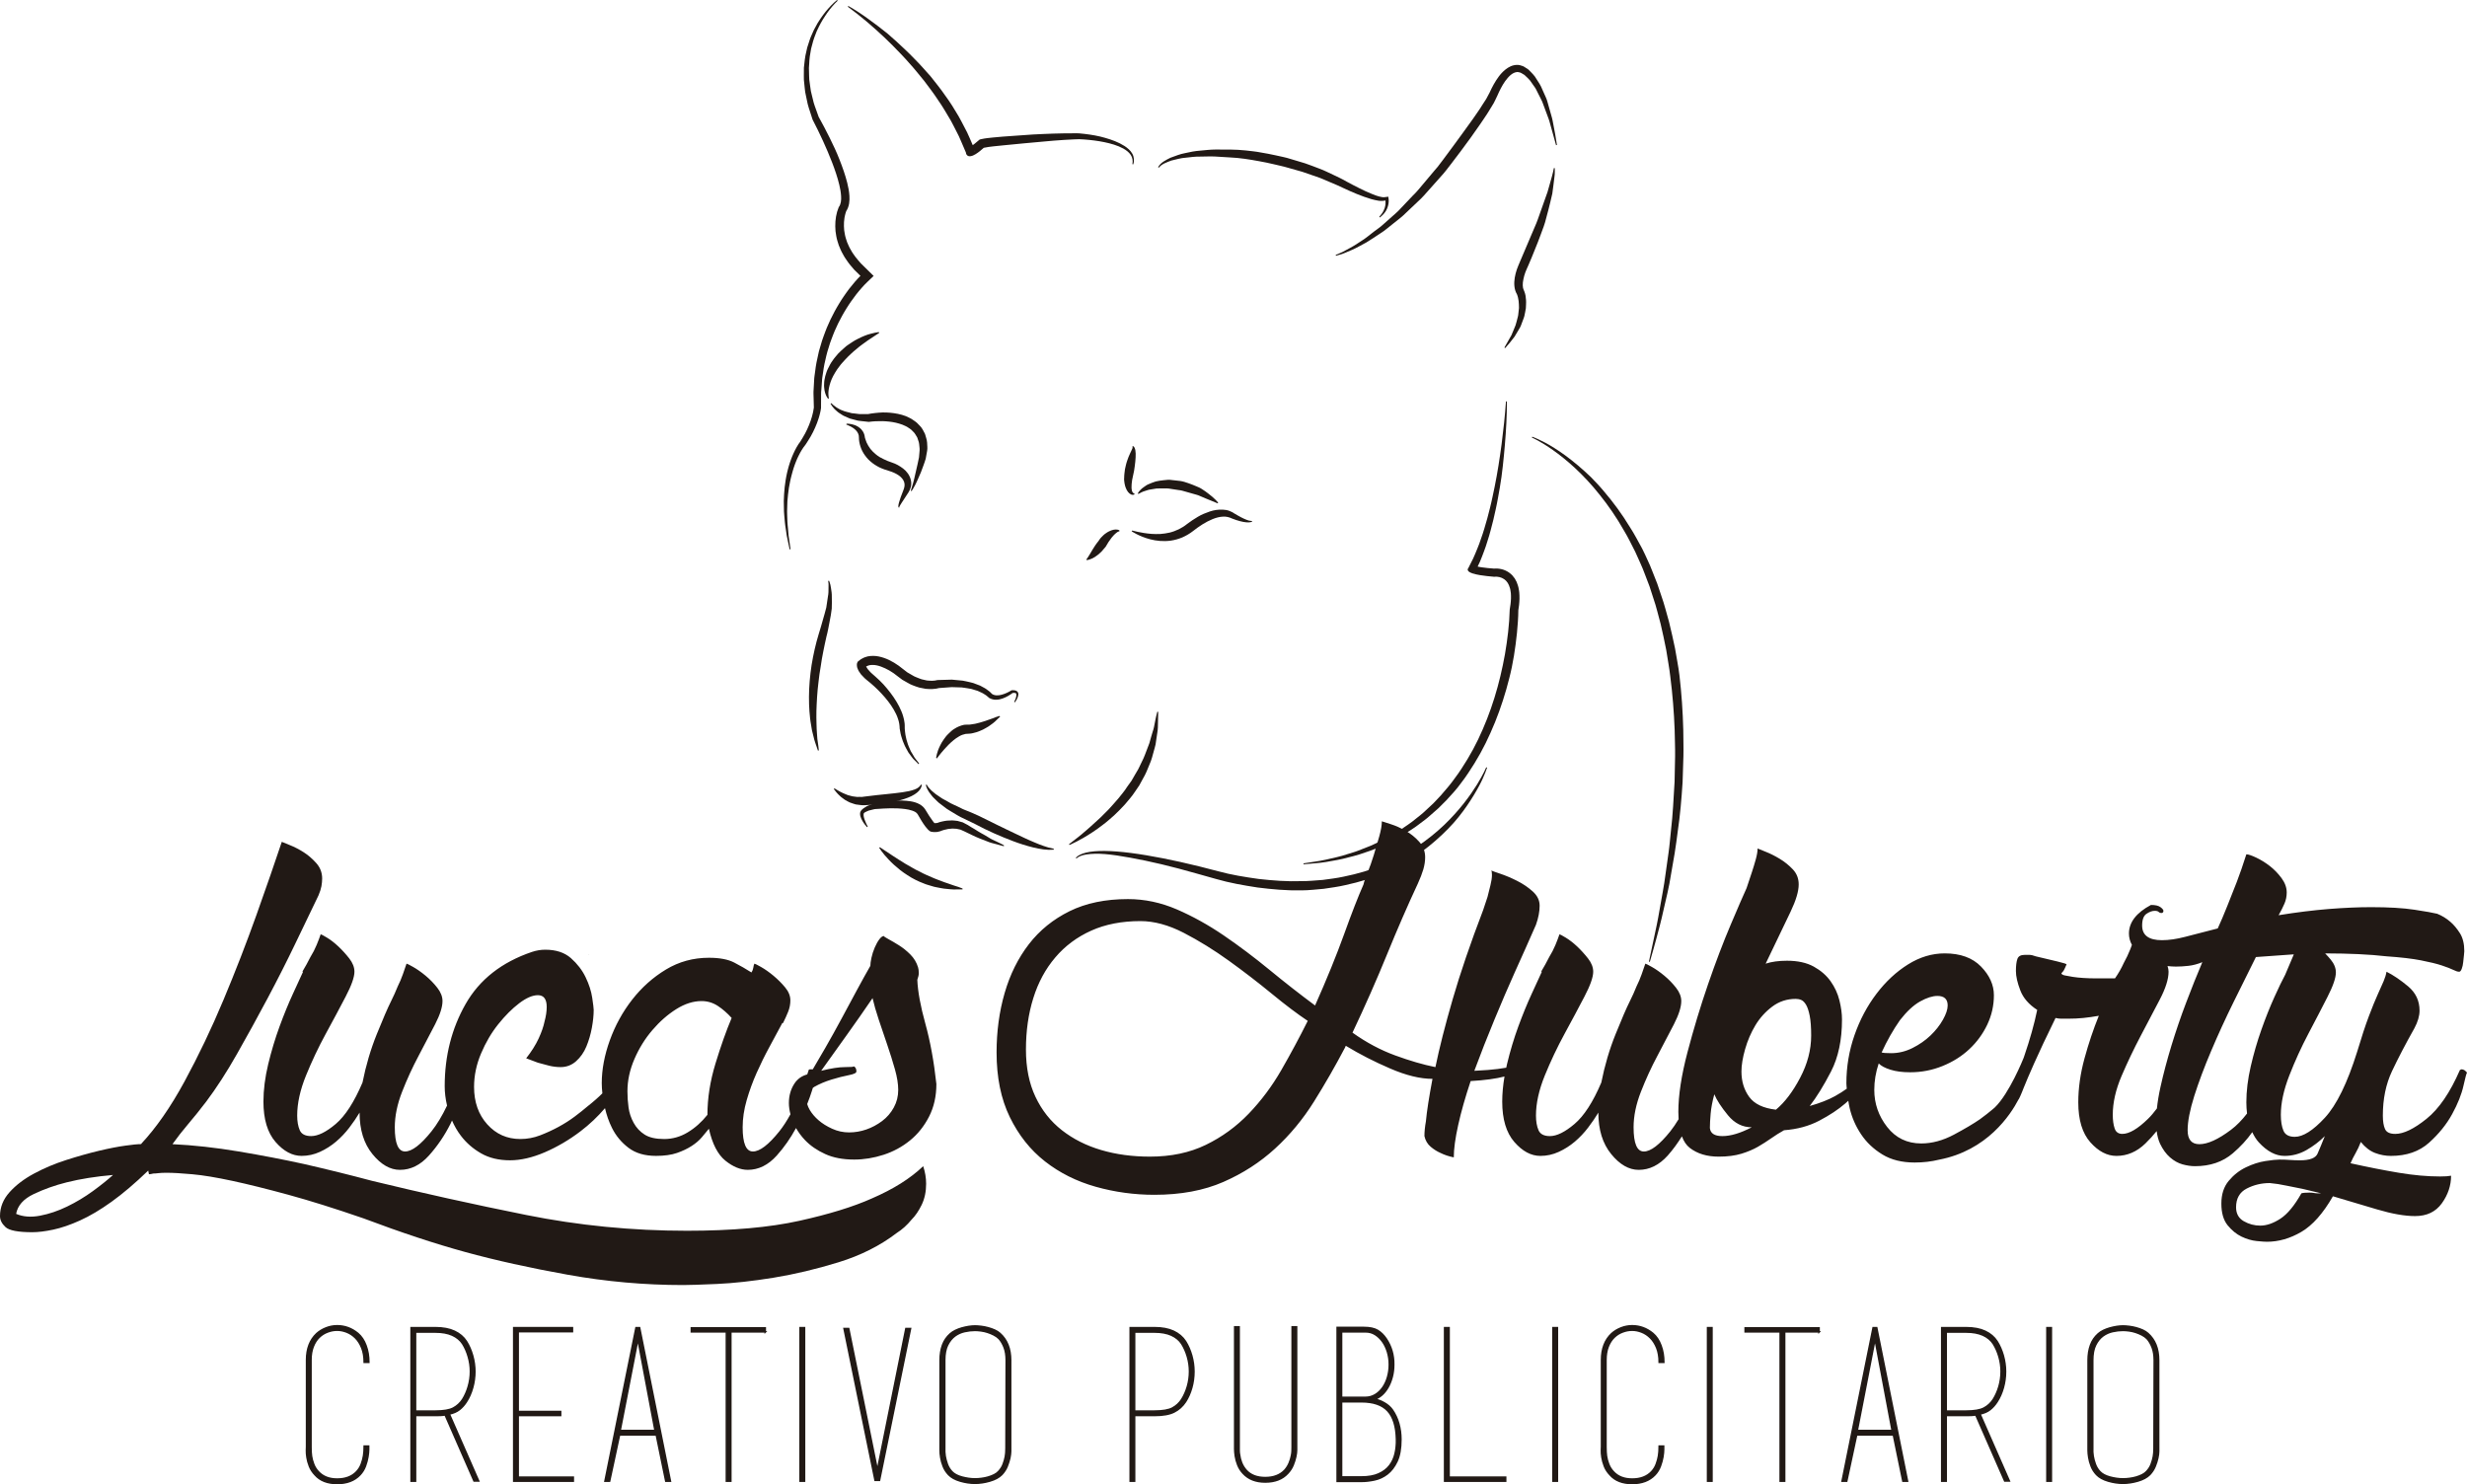 <?xml version="1.0" encoding="utf-8"?>
<!-- Generator: Adobe Illustrator 17.0.0, SVG Export Plug-In . SVG Version: 6.00 Build 0)  -->
<!DOCTYPE svg PUBLIC "-//W3C//DTD SVG 1.1//EN" "http://www.w3.org/Graphics/SVG/1.1/DTD/svg11.dtd">
<svg version="1.1" id="Capa_1" xmlns="http://www.w3.org/2000/svg" xmlns:xlink="http://www.w3.org/1999/xlink" x="0px" y="0px"
	 width="400.523px" height="240.999px" viewBox="0 0 400.523 240.999" enable-background="new 0 0 400.523 240.999"
	 xml:space="preserve">
<path fill="#211915" d="M445.206,250.658c-0.008,0-0.023,0.039-0.034,0.056c0.008,0.014,0.034,0.039,0.034,0.049V250.658z"/>
<g>
	<path fill="#211915" d="M59.851,234.804v0.534c0,0.328-0.039,0.737-0.12,1.216c-0.08,0.479-0.216,0.983-0.41,1.509
		c-0.196,0.526-0.487,0.993-0.876,1.403c-0.891,0.941-2.124,1.408-3.704,1.408c-1.575,0-2.777-0.467-3.599-1.408
		c-0.411-0.432-0.715-0.901-0.909-1.403c-0.195-0.505-0.326-0.978-0.393-1.424c-0.069-0.444-0.098-0.828-0.087-1.148
		c0.012-0.321,0.018-0.515,0.018-0.584v-14.092c0-1.828,0.548-3.256,1.644-4.284c0.437-0.39,0.944-0.7,1.528-0.927
		c0.582-0.229,1.183-0.342,1.798-0.342c1.236,0,2.356,0.411,3.36,1.234c0.572,0.481,1.014,1.136,1.321,1.972
		c0.309,0.833,0.462,1.742,0.462,2.726H59.13c0-0.893-0.131-1.668-0.392-2.332c-0.264-0.662-0.608-1.207-1.03-1.629
		c-0.423-0.423-0.897-0.737-1.424-0.945c-0.524-0.204-1.04-0.307-1.543-0.307c-0.526,0-1.043,0.095-1.558,0.294
		c-0.515,0.192-0.972,0.481-1.371,0.872c-0.401,0.39-0.722,0.89-0.961,1.508c-0.241,0.618-0.36,1.337-0.36,2.16v14.127v0.034
		c0,0.57,0.027,1.059,0.085,1.457c0.056,0.401,0.172,0.83,0.345,1.286c0.169,0.457,0.428,0.87,0.769,1.236
		c0.732,0.799,1.747,1.199,3.051,1.199c1.349,0,2.4-0.4,3.155-1.199c0.344-0.366,0.6-0.783,0.772-1.253
		c0.172-0.468,0.29-0.919,0.359-1.353c0.07-0.435,0.103-0.95,0.103-1.545H59.851z"/>
	<path fill="none" stroke="#211915" stroke-width="0.25" stroke-miterlimit="10" d="M59.851,234.804v0.534
		c0,0.328-0.039,0.737-0.12,1.216c-0.08,0.479-0.216,0.983-0.41,1.509c-0.196,0.526-0.487,0.993-0.876,1.403
		c-0.891,0.941-2.124,1.408-3.704,1.408c-1.575,0-2.777-0.467-3.599-1.408c-0.411-0.432-0.715-0.901-0.909-1.403
		c-0.195-0.505-0.326-0.978-0.393-1.424c-0.069-0.444-0.098-0.828-0.087-1.148c0.012-0.321,0.018-0.515,0.018-0.584v-14.092
		c0-1.828,0.548-3.256,1.644-4.284c0.437-0.39,0.944-0.7,1.528-0.927c0.582-0.229,1.183-0.342,1.798-0.342
		c1.236,0,2.356,0.411,3.36,1.234c0.572,0.481,1.014,1.136,1.321,1.972c0.309,0.833,0.462,1.742,0.462,2.726H59.13
		c0-0.893-0.131-1.668-0.392-2.332c-0.264-0.662-0.608-1.207-1.03-1.629c-0.423-0.423-0.897-0.737-1.424-0.945
		c-0.524-0.204-1.04-0.307-1.543-0.307c-0.526,0-1.043,0.095-1.558,0.294c-0.515,0.192-0.972,0.481-1.371,0.872
		c-0.401,0.39-0.722,0.89-0.961,1.508c-0.241,0.618-0.36,1.337-0.36,2.16v14.127v0.034c0,0.57,0.027,1.059,0.085,1.457
		c0.056,0.401,0.172,0.83,0.345,1.286c0.169,0.457,0.428,0.87,0.769,1.236c0.732,0.799,1.747,1.199,3.051,1.199
		c1.349,0,2.4-0.4,3.155-1.199c0.344-0.366,0.6-0.783,0.772-1.253c0.172-0.468,0.29-0.919,0.359-1.353
		c0.07-0.435,0.103-0.95,0.103-1.545H59.851z"/>
	<path fill="#211915" d="M72.296,229.734c-0.252,0.044-0.51,0.071-0.77,0.084c-0.264,0.01-0.544,0.015-0.843,0.015h-3.222v10.664
		h-0.375h-0.344v-24.515v-0.409h0.41h3.531c1.236,0,2.269,0.191,3.104,0.581c0.835,0.389,1.481,0.937,1.938,1.646
		c0.434,0.686,0.77,1.458,1.011,2.315c0.241,0.857,0.362,1.72,0.362,2.588c0,0.89-0.121,1.767-0.362,2.62
		c-0.241,0.859-0.577,1.622-1.011,2.283c-0.32,0.504-0.698,0.925-1.132,1.27c-0.434,0.341-0.983,0.582-1.646,0.718L72.296,229.734z
		 M75.109,227.222c0.387-0.618,0.696-1.321,0.923-2.113c0.231-0.791,0.344-1.598,0.344-2.425c0-0.802-0.113-1.599-0.344-2.386
		c-0.227-0.795-0.536-1.499-0.923-2.117c-0.388-0.594-0.95-1.059-1.681-1.394c-0.733-0.328-1.646-0.498-2.745-0.498h-3.222v12.824
		h3.222c1.328,0,2.299-0.165,2.916-0.497C74.216,228.282,74.721,227.82,75.109,227.222 M72.947,229.594l4.766,10.868h-0.754
		l-4.697-10.728L72.947,229.594z"/>
	<path fill="none" stroke="#211915" stroke-width="0.25" stroke-miterlimit="10" d="M72.296,229.734
		c-0.252,0.044-0.51,0.071-0.77,0.084c-0.264,0.01-0.544,0.015-0.843,0.015h-3.222v10.664h-0.375h-0.344v-24.515v-0.409h0.41h3.531
		c1.236,0,2.269,0.191,3.104,0.581c0.835,0.389,1.481,0.937,1.938,1.646c0.434,0.686,0.77,1.458,1.011,2.315
		c0.241,0.857,0.362,1.72,0.362,2.588c0,0.89-0.121,1.767-0.362,2.62c-0.241,0.859-0.577,1.622-1.011,2.283
		c-0.32,0.504-0.698,0.925-1.132,1.27c-0.434,0.341-0.983,0.582-1.646,0.718L72.296,229.734z M75.109,227.222
		c0.387-0.618,0.696-1.321,0.923-2.113c0.231-0.791,0.344-1.598,0.344-2.425c0-0.802-0.113-1.599-0.344-2.386
		c-0.227-0.795-0.536-1.499-0.923-2.117c-0.388-0.594-0.95-1.059-1.681-1.394c-0.733-0.328-1.646-0.498-2.745-0.498h-3.222v12.824
		h3.222c1.328,0,2.299-0.165,2.916-0.497C74.216,228.282,74.721,227.82,75.109,227.222z M72.947,229.594l4.766,10.868h-0.754
		l-4.697-10.728L72.947,229.594z"/>
	<polygon fill="#211915" points="93.075,239.845 93.075,240.155 93.075,240.497 83.405,240.497 83.405,240.155 83.405,215.949 
		83.405,215.573 92.936,215.573 92.936,215.949 92.936,216.222 84.127,216.222 84.127,229.183 91.017,229.183 91.017,229.526 
		91.017,229.833 84.127,229.833 84.127,239.845 	"/>
	<polygon fill="none" stroke="#211915" stroke-width="0.25" stroke-miterlimit="10" points="93.075,239.845 93.075,240.155 
		93.075,240.497 83.405,240.497 83.405,240.155 83.405,215.949 83.405,215.573 92.936,215.573 92.936,215.949 92.936,216.222 
		84.127,216.222 84.127,229.183 91.017,229.183 91.017,229.526 91.017,229.833 84.127,229.833 84.127,239.845 	"/>
	<path fill="#211915" d="M108.846,240.497h-0.755l-1.542-7.509h-5.966l-1.613,7.509h-0.754l5.039-24.925h0.584L108.846,240.497z
		 M106.343,232.268l-2.779-14.81l-2.878,14.81H106.343z M103.427,215.572h0.034h0.071h0.032h0.036h0.07H103.427z"/>
	<path fill="none" stroke="#211915" stroke-width="0.25" stroke-miterlimit="10" d="M108.846,240.497h-0.755l-1.542-7.509h-5.966
		l-1.613,7.509h-0.754l5.039-24.925h0.584L108.846,240.497z M106.343,232.268l-2.779-14.81l-2.878,14.81H106.343z M103.427,215.572
		h0.034h0.071h0.032h0.036h0.07H103.427z"/>
	<polygon fill="#211915" points="117.931,216.256 112.242,216.256 112.242,215.948 112.242,215.605 124.241,215.605 
		124.241,215.948 124.241,216.289 124.274,216.256 118.651,216.256 118.651,240.497 118.275,240.497 117.931,240.497 	"/>
	<polygon fill="none" stroke="#211915" stroke-width="0.25" stroke-miterlimit="10" points="117.931,216.256 112.242,216.256 
		112.242,215.948 112.242,215.605 124.241,215.605 124.241,215.948 124.241,216.289 124.274,216.256 118.651,216.256 
		118.651,240.497 118.275,240.497 117.931,240.497 	"/>
	<polygon fill="#211915" points="129.898,240.497 129.898,215.572 130.259,215.572 130.617,215.572 130.617,240.497 
		130.259,240.497 	"/>
	<polygon fill="none" stroke="#211915" stroke-width="0.25" stroke-miterlimit="10" points="129.898,240.497 129.898,215.572 
		130.259,215.572 130.617,215.572 130.617,240.497 130.259,240.497 	"/>
	<polygon fill="#211915" points="147.075,215.709 147.83,215.709 142.789,240.36 142.495,240.36 142.43,240.36 142.363,240.36 
		142.069,240.36 137.03,215.709 137.783,215.709 142.446,238.682 	"/>
	<polygon fill="none" stroke="#211915" stroke-width="0.25" stroke-miterlimit="10" points="147.075,215.709 147.83,215.709 
		142.789,240.36 142.495,240.36 142.43,240.36 142.363,240.36 142.069,240.36 137.03,215.709 137.783,215.709 142.446,238.682 	"/>
	<path fill="#211915" d="M164.08,235.115v0.547c0,0.297-0.047,0.657-0.135,1.081c-0.092,0.421-0.236,0.874-0.43,1.354
		s-0.486,0.925-0.874,1.336c-0.457,0.458-1.104,0.805-1.938,1.046c-0.835,0.242-1.641,0.36-2.417,0.36
		c-0.777,0-1.577-0.118-2.401-0.36c-0.822-0.241-1.45-0.588-1.886-1.046c-0.388-0.411-0.68-0.868-0.872-1.37
		c-0.197-0.505-0.327-0.978-0.395-1.424c-0.07-0.444-0.104-0.828-0.104-1.148v-0.584V220.85c0-0.914,0.132-1.729,0.393-2.45
		c0.265-0.721,0.682-1.333,1.254-1.834c0.227-0.206,0.509-0.39,0.839-0.55c0.332-0.16,0.68-0.29,1.047-0.394
		c0.365-0.102,0.732-0.181,1.095-0.242c0.365-0.055,0.709-0.085,1.03-0.085c0.296,0,0.633,0.024,1.011,0.069
		c0.376,0.047,0.754,0.121,1.13,0.224c0.379,0.103,0.732,0.228,1.064,0.376c0.332,0.151,0.613,0.324,0.842,0.532
		c1.164,1.029,1.747,2.479,1.747,4.354V235.115z M163.361,220.85c0-0.801-0.11-1.485-0.326-2.057
		c-0.219-0.571-0.497-1.054-0.841-1.439c-0.228-0.232-0.509-0.431-0.84-0.603c-0.331-0.17-0.672-0.311-1.028-0.426
		c-0.355-0.114-0.715-0.196-1.082-0.241c-0.364-0.048-0.685-0.068-0.958-0.068c-0.525,0-1.082,0.061-1.664,0.189
		c-0.583,0.125-1.114,0.368-1.593,0.718c-0.481,0.357-0.875,0.847-1.185,1.477c-0.307,0.627-0.462,1.443-0.462,2.45v14.092
		c-0.023,0.572,0,1.062,0.068,1.474c0.07,0.413,0.182,0.847,0.344,1.303c0.162,0.457,0.412,0.87,0.754,1.236
		c0.366,0.386,0.914,0.679,1.646,0.874c0.732,0.194,1.427,0.292,2.092,0.292c0.343,0,0.698-0.021,1.062-0.072
		c0.366-0.042,0.725-0.118,1.079-0.22c0.357-0.103,0.683-0.229,0.979-0.378c0.297-0.149,0.536-0.326,0.72-0.531
		c0.342-0.368,0.596-0.763,0.753-1.201c0.161-0.432,0.275-0.84,0.344-1.218c0.068-0.375,0.102-0.828,0.102-1.354L163.361,220.85z"/>
	<path fill="none" stroke="#211915" stroke-width="0.25" stroke-miterlimit="10" d="M164.08,235.115v0.547
		c0,0.297-0.047,0.657-0.135,1.081c-0.092,0.421-0.236,0.874-0.43,1.354s-0.486,0.925-0.874,1.336
		c-0.457,0.458-1.104,0.805-1.938,1.046c-0.835,0.242-1.641,0.36-2.417,0.36c-0.777,0-1.577-0.118-2.401-0.36
		c-0.822-0.241-1.45-0.588-1.886-1.046c-0.388-0.411-0.68-0.868-0.872-1.37c-0.197-0.505-0.327-0.978-0.395-1.424
		c-0.07-0.444-0.104-0.828-0.104-1.148v-0.584V220.85c0-0.914,0.132-1.729,0.393-2.45c0.265-0.721,0.682-1.333,1.254-1.834
		c0.227-0.206,0.509-0.39,0.839-0.55c0.332-0.16,0.68-0.29,1.047-0.394c0.365-0.102,0.732-0.181,1.095-0.242
		c0.365-0.055,0.709-0.085,1.03-0.085c0.296,0,0.633,0.024,1.011,0.069c0.376,0.047,0.754,0.121,1.13,0.224
		c0.379,0.103,0.732,0.228,1.064,0.376c0.332,0.151,0.613,0.324,0.842,0.532c1.164,1.029,1.747,2.479,1.747,4.354V235.115z
		 M163.361,220.85c0-0.801-0.11-1.485-0.326-2.057c-0.219-0.571-0.497-1.054-0.841-1.439c-0.228-0.232-0.509-0.431-0.84-0.603
		c-0.331-0.17-0.672-0.311-1.028-0.426c-0.355-0.114-0.715-0.196-1.082-0.241c-0.364-0.048-0.685-0.068-0.958-0.068
		c-0.525,0-1.082,0.061-1.664,0.189c-0.583,0.125-1.114,0.368-1.593,0.718c-0.481,0.357-0.875,0.847-1.185,1.477
		c-0.307,0.627-0.462,1.443-0.462,2.45v14.092c-0.023,0.572,0,1.062,0.068,1.474c0.07,0.413,0.182,0.847,0.344,1.303
		c0.162,0.457,0.412,0.87,0.754,1.236c0.366,0.386,0.914,0.679,1.646,0.874c0.732,0.194,1.427,0.292,2.092,0.292
		c0.343,0,0.698-0.021,1.062-0.072c0.366-0.042,0.725-0.118,1.079-0.22c0.357-0.103,0.683-0.229,0.979-0.378
		c0.297-0.149,0.536-0.326,0.72-0.531c0.342-0.368,0.596-0.763,0.753-1.201c0.161-0.432,0.275-0.84,0.344-1.218
		c0.068-0.375,0.102-0.828,0.102-1.354L163.361,220.85z"/>
	<path fill="#211915" d="M192.473,217.799c0.434,0.686,0.769,1.458,1.011,2.316c0.239,0.856,0.356,1.719,0.356,2.587
		c0,0.89-0.117,1.767-0.356,2.621c-0.242,0.858-0.577,1.621-1.011,2.282c-0.484,0.732-1.099,1.283-1.856,1.662
		c-0.754,0.379-1.816,0.565-3.188,0.565h-3.223v10.664h-0.375h-0.342v-24.515v-0.409h0.411h3.529c1.238,0,2.27,0.191,3.106,0.581
		C191.366,216.542,192.012,217.09,192.473,217.799 M191.852,227.221c0.39-0.618,0.699-1.321,0.929-2.113
		c0.228-0.791,0.339-1.598,0.339-2.425c0-0.802-0.111-1.599-0.339-2.386c-0.23-0.795-0.539-1.499-0.929-2.117
		c-0.388-0.594-0.946-1.059-1.68-1.394c-0.732-0.328-1.646-0.498-2.743-0.498h-3.223v12.824h3.223c1.325,0,2.297-0.165,2.914-0.496
		C190.965,228.282,191.464,227.819,191.852,227.221"/>
	<path fill="none" stroke="#211915" stroke-width="0.25" stroke-miterlimit="10" d="M192.473,217.799
		c0.434,0.686,0.769,1.458,1.011,2.316c0.239,0.856,0.356,1.719,0.356,2.587c0,0.89-0.117,1.767-0.356,2.621
		c-0.242,0.858-0.577,1.621-1.011,2.282c-0.484,0.732-1.099,1.283-1.856,1.662c-0.754,0.379-1.816,0.565-3.188,0.565h-3.223v10.664
		h-0.375h-0.342v-24.515v-0.409h0.411h3.529c1.238,0,2.27,0.191,3.106,0.581C191.366,216.542,192.012,217.09,192.473,217.799z
		 M191.852,227.221c0.39-0.618,0.699-1.321,0.929-2.113c0.228-0.791,0.339-1.598,0.339-2.425c0-0.802-0.111-1.599-0.339-2.386
		c-0.23-0.795-0.539-1.499-0.929-2.117c-0.388-0.594-0.946-1.059-1.68-1.394c-0.732-0.328-1.646-0.498-2.743-0.498h-3.223v12.824
		h3.223c1.325,0,2.297-0.165,2.914-0.496C190.965,228.282,191.464,227.819,191.852,227.221z"/>
	<path fill="#211915" d="M210.505,234.942v0.516c0,0.295-0.046,0.657-0.137,1.079c-0.09,0.424-0.235,0.873-0.428,1.355
		c-0.196,0.48-0.485,0.922-0.873,1.334c-0.865,0.941-2.082,1.408-3.653,1.408c-1.527,0-2.727-0.467-3.59-1.408
		c-0.386-0.412-0.675-0.866-0.871-1.37c-0.196-0.502-0.325-0.977-0.394-1.423c-0.065-0.443-0.101-0.829-0.101-1.147v-0.584v-19.27
		h0.362h0.356v19.304v0.034v0.738c0,0.241,0.023,0.476,0.071,0.705c0.047,0.409,0.157,0.839,0.327,1.283
		c0.172,0.445,0.43,0.864,0.775,1.25c0.71,0.779,1.729,1.168,3.065,1.168c1.353,0,2.407-0.4,3.165-1.201
		c0.321-0.365,0.566-0.758,0.738-1.183c0.176-0.421,0.293-0.828,0.364-1.216c0.048-0.228,0.074-0.45,0.087-0.67
		c0.011-0.215,0.015-0.438,0.015-0.668v-0.034v-19.51h0.358h0.364V234.942z"/>
	<path fill="none" stroke="#211915" stroke-width="0.25" stroke-miterlimit="10" d="M210.505,234.942v0.516
		c0,0.295-0.046,0.657-0.137,1.079c-0.09,0.424-0.235,0.873-0.428,1.355c-0.196,0.48-0.485,0.922-0.873,1.334
		c-0.865,0.941-2.082,1.408-3.653,1.408c-1.527,0-2.727-0.467-3.59-1.408c-0.386-0.412-0.675-0.866-0.871-1.37
		c-0.196-0.502-0.325-0.977-0.394-1.423c-0.065-0.443-0.101-0.829-0.101-1.147v-0.584v-19.27h0.362h0.356v19.304v0.034v0.738
		c0,0.241,0.023,0.476,0.071,0.705c0.047,0.409,0.157,0.839,0.327,1.283c0.172,0.445,0.43,0.864,0.775,1.25
		c0.71,0.779,1.729,1.168,3.065,1.168c1.353,0,2.407-0.4,3.165-1.201c0.321-0.365,0.566-0.758,0.738-1.183
		c0.176-0.421,0.293-0.828,0.364-1.216c0.048-0.228,0.074-0.45,0.087-0.67c0.011-0.215,0.015-0.438,0.015-0.668v-0.034v-19.51h0.358
		h0.364V234.942z"/>
	<path fill="#211915" d="M225.041,217.354c0.845,1.255,1.259,2.662,1.235,4.215c0,0.734-0.086,1.413-0.258,2.042
		c-0.171,0.628-0.398,1.19-0.684,1.678c-0.288,0.495-0.613,0.898-0.979,1.218c-0.366,0.322-0.755,0.548-1.166,0.685
		c0.482,0.068,1.001,0.265,1.56,0.586c0.562,0.319,1.001,0.708,1.32,1.165c0.458,0.664,0.802,1.399,1.031,2.21
		c0.227,0.811,0.341,1.664,0.341,2.552c0,1.489-0.212,2.676-0.633,3.569c-0.422,0.891-0.95,1.575-1.579,2.056
		c-0.628,0.479-1.312,0.801-2.058,0.959c-0.74,0.162-1.453,0.242-2.14,0.242h-3.534h-0.408v-24.995h4.316
		c0.988,0,1.737,0.161,2.266,0.48C224.198,216.335,224.651,216.781,225.041,217.354 M217.806,226.884h3.875
		c0.571,0,1.099-0.14,1.579-0.43c0.477-0.285,0.891-0.674,1.234-1.169c0.342-0.492,0.606-1.06,0.786-1.704
		c0.184-0.64,0.278-1.316,0.278-2.029c0-0.71-0.102-1.384-0.294-2.028c-0.195-0.64-0.46-1.202-0.804-1.686
		c-0.345-0.481-0.742-0.866-1.2-1.153c-0.457-0.286-0.961-0.43-1.512-0.43h-3.942V226.884z M221.031,239.809
		c1.121,0,2.051-0.163,2.793-0.496c0.742-0.33,1.332-0.775,1.765-1.334c0.437-0.565,0.737-1.214,0.91-1.958
		c0.173-0.741,0.247-1.513,0.223-2.316c-0.042-2.099-0.52-3.644-1.422-4.625c-0.903-0.983-2.324-1.475-4.269-1.475h-3.225v12.204
		H221.031z"/>
	<path fill="none" stroke="#211915" stroke-width="0.25" stroke-miterlimit="10" d="M225.041,217.354
		c0.845,1.255,1.259,2.662,1.235,4.215c0,0.734-0.086,1.413-0.258,2.042c-0.171,0.628-0.398,1.19-0.684,1.678
		c-0.288,0.495-0.613,0.898-0.979,1.218c-0.366,0.322-0.755,0.548-1.166,0.685c0.482,0.068,1.001,0.265,1.56,0.586
		c0.562,0.319,1.001,0.708,1.32,1.165c0.458,0.664,0.802,1.399,1.031,2.21c0.227,0.811,0.341,1.664,0.341,2.552
		c0,1.489-0.212,2.676-0.633,3.569c-0.422,0.891-0.95,1.575-1.579,2.056c-0.628,0.479-1.312,0.801-2.058,0.959
		c-0.74,0.162-1.453,0.242-2.14,0.242h-3.534h-0.408v-24.995h4.316c0.988,0,1.737,0.161,2.266,0.48
		C224.198,216.335,224.651,216.781,225.041,217.354z M217.806,226.884h3.875c0.571,0,1.099-0.14,1.579-0.43
		c0.477-0.285,0.891-0.674,1.234-1.169c0.342-0.492,0.606-1.06,0.786-1.704c0.184-0.64,0.278-1.316,0.278-2.029
		c0-0.71-0.102-1.384-0.294-2.028c-0.195-0.64-0.46-1.202-0.804-1.686c-0.345-0.481-0.742-0.866-1.2-1.153
		c-0.457-0.286-0.961-0.43-1.512-0.43h-3.942V226.884z M221.031,239.809c1.121,0,2.051-0.163,2.793-0.496
		c0.742-0.33,1.332-0.775,1.765-1.334c0.437-0.565,0.737-1.214,0.91-1.958c0.173-0.741,0.247-1.513,0.223-2.316
		c-0.042-2.099-0.52-3.644-1.422-4.625c-0.903-0.983-2.324-1.475-4.269-1.475h-3.225v12.204H221.031z"/>
	<polygon fill="#211915" points="234.539,240.497 234.539,240.154 234.539,215.572 234.899,215.572 235.263,215.572 
		235.263,239.845 244.447,239.845 244.447,240.154 244.447,240.497 	"/>
	<polygon fill="none" stroke="#211915" stroke-width="0.25" stroke-miterlimit="10" points="234.539,240.497 234.539,240.154 
		234.539,215.572 234.899,215.572 235.263,215.572 235.263,239.845 244.447,239.845 244.447,240.154 244.447,240.497 	"/>
	<polygon fill="#211915" points="252.128,240.497 252.128,215.572 252.486,215.572 252.847,215.572 252.847,240.497 
		252.486,240.497 	"/>
	<polygon fill="none" stroke="#211915" stroke-width="0.25" stroke-miterlimit="10" points="252.128,240.497 252.128,215.572 
		252.486,215.572 252.847,215.572 252.847,240.497 252.486,240.497 	"/>
	<path fill="#211915" d="M270.095,234.804v0.534c0,0.328-0.039,0.737-0.117,1.216c-0.083,0.479-0.219,0.983-0.416,1.509
		c-0.196,0.526-0.483,0.993-0.87,1.403c-0.895,0.941-2.131,1.408-3.703,1.408c-1.578,0-2.782-0.467-3.602-1.408
		c-0.411-0.432-0.715-0.901-0.91-1.403c-0.193-0.505-0.325-0.978-0.396-1.424c-0.067-0.444-0.098-0.828-0.086-1.148
		c0.012-0.321,0.019-0.515,0.019-0.584v-14.092c0-1.828,0.548-3.256,1.644-4.284c0.435-0.39,0.942-0.7,1.529-0.927
		c0.582-0.229,1.18-0.342,1.802-0.342c1.235,0,2.35,0.411,3.358,1.234c0.572,0.481,1.012,1.136,1.317,1.972
		c0.314,0.833,0.464,1.742,0.464,2.726h-0.753c0-0.893-0.134-1.668-0.394-2.332c-0.266-0.662-0.607-1.207-1.031-1.629
		c-0.419-0.423-0.895-0.737-1.419-0.945c-0.527-0.204-1.043-0.307-1.542-0.307c-0.527,0-1.048,0.095-1.562,0.294
		c-0.518,0.192-0.974,0.481-1.373,0.872c-0.399,0.39-0.718,0.89-0.961,1.508c-0.239,0.618-0.36,1.337-0.36,2.16v14.127v0.034
		c0,0.57,0.031,1.059,0.086,1.457c0.059,0.401,0.172,0.83,0.344,1.286c0.173,0.457,0.431,0.87,0.773,1.236
		c0.726,0.799,1.747,1.199,3.053,1.199c1.347,0,2.398-0.4,3.153-1.199c0.342-0.366,0.6-0.783,0.768-1.253
		c0.173-0.468,0.292-0.919,0.362-1.353c0.067-0.435,0.103-0.95,0.103-1.545H270.095z"/>
	<path fill="none" stroke="#211915" stroke-width="0.25" stroke-miterlimit="10" d="M270.095,234.804v0.534
		c0,0.328-0.039,0.737-0.117,1.216c-0.083,0.479-0.219,0.983-0.416,1.509c-0.196,0.526-0.483,0.993-0.87,1.403
		c-0.895,0.941-2.131,1.408-3.703,1.408c-1.578,0-2.782-0.467-3.602-1.408c-0.411-0.432-0.715-0.901-0.91-1.403
		c-0.193-0.505-0.325-0.978-0.396-1.424c-0.067-0.444-0.098-0.828-0.086-1.148c0.012-0.321,0.019-0.515,0.019-0.584v-14.092
		c0-1.828,0.548-3.256,1.644-4.284c0.435-0.39,0.942-0.7,1.529-0.927c0.582-0.229,1.18-0.342,1.802-0.342
		c1.235,0,2.35,0.411,3.358,1.234c0.572,0.481,1.012,1.136,1.317,1.972c0.314,0.833,0.464,1.742,0.464,2.726h-0.753
		c0-0.893-0.134-1.668-0.394-2.332c-0.266-0.662-0.607-1.207-1.031-1.629c-0.419-0.423-0.895-0.737-1.419-0.945
		c-0.527-0.204-1.043-0.307-1.542-0.307c-0.527,0-1.048,0.095-1.562,0.294c-0.518,0.192-0.974,0.481-1.373,0.872
		c-0.399,0.39-0.718,0.89-0.961,1.508c-0.239,0.618-0.36,1.337-0.36,2.16v14.127v0.034c0,0.57,0.031,1.059,0.086,1.457
		c0.059,0.401,0.172,0.83,0.344,1.286c0.173,0.457,0.431,0.87,0.773,1.236c0.726,0.799,1.747,1.199,3.053,1.199
		c1.347,0,2.398-0.4,3.153-1.199c0.342-0.366,0.6-0.783,0.768-1.253c0.173-0.468,0.292-0.919,0.362-1.353
		c0.067-0.435,0.103-0.95,0.103-1.545H270.095z"/>
	<polygon fill="#211915" points="277.227,240.497 277.227,215.572 277.587,215.572 277.942,215.572 277.942,240.497 
		277.587,240.497 	"/>
	<polygon fill="none" stroke="#211915" stroke-width="0.25" stroke-miterlimit="10" points="277.227,240.497 277.227,215.572 
		277.587,215.572 277.942,215.572 277.942,240.497 277.587,240.497 	"/>
	<polygon fill="#211915" points="289.016,216.256 283.329,216.256 283.329,215.948 283.329,215.605 295.331,215.605 
		295.331,215.948 295.331,216.289 295.363,216.256 289.741,216.256 289.741,240.497 289.361,240.497 289.016,240.497 	"/>
	<polygon fill="none" stroke="#211915" stroke-width="0.25" stroke-miterlimit="10" points="289.016,216.256 283.329,216.256 
		283.329,215.948 283.329,215.605 295.331,215.605 295.331,215.948 295.331,216.289 295.363,216.256 289.741,216.256 
		289.741,240.497 289.361,240.497 289.016,240.497 	"/>
	<path fill="#211915" d="M309.691,240.497h-0.753l-1.543-7.509h-5.963l-1.612,7.509h-0.753l5.037-24.925h0.583L309.691,240.497z
		 M307.191,232.268l-2.777-14.81l-2.88,14.81H307.191z M304.277,215.572h0.034h0.067h0.036h0.034h0.067H304.277z"/>
	<path fill="none" stroke="#211915" stroke-width="0.25" stroke-miterlimit="10" d="M309.691,240.497h-0.753l-1.543-7.509h-5.963
		l-1.612,7.509h-0.753l5.037-24.925h0.583L309.691,240.497z M307.191,232.268l-2.777-14.81l-2.88,14.81H307.191z M304.277,215.572
		h0.034h0.067h0.036h0.034h0.067H304.277z"/>
	<path fill="#211915" d="M320.803,229.734c-0.251,0.044-0.509,0.071-0.771,0.084c-0.264,0.01-0.542,0.015-0.84,0.015h-3.221v10.664
		h-0.381h-0.344v-24.515v-0.409h0.415h3.531c1.235,0,2.266,0.191,3.103,0.581c0.836,0.389,1.479,0.937,1.937,1.646
		c0.433,0.686,0.769,1.458,1.013,2.315c0.238,0.857,0.358,1.72,0.358,2.588c0,0.89-0.12,1.767-0.358,2.62
		c-0.244,0.859-0.58,1.622-1.013,2.283c-0.324,0.504-0.698,0.925-1.133,1.27c-0.432,0.341-0.985,0.582-1.644,0.718L320.803,229.734z
		 M323.612,227.222c0.389-0.618,0.699-1.321,0.93-2.113c0.225-0.791,0.342-1.598,0.342-2.425c0-0.802-0.117-1.599-0.342-2.386
		c-0.231-0.795-0.541-1.499-0.93-2.117c-0.387-0.594-0.945-1.059-1.678-1.394c-0.733-0.328-1.647-0.498-2.742-0.498h-3.221v12.824
		h3.221c1.325,0,2.298-0.165,2.91-0.497C322.725,228.282,323.225,227.82,323.612,227.222 M321.455,229.594l4.766,10.868h-0.753
		l-4.7-10.728L321.455,229.594z"/>
	<path fill="none" stroke="#211915" stroke-width="0.25" stroke-miterlimit="10" d="M320.803,229.734
		c-0.251,0.044-0.509,0.071-0.771,0.084c-0.264,0.01-0.542,0.015-0.84,0.015h-3.221v10.664h-0.381h-0.344v-24.515v-0.409h0.415
		h3.531c1.235,0,2.266,0.191,3.103,0.581c0.836,0.389,1.479,0.937,1.937,1.646c0.433,0.686,0.769,1.458,1.013,2.315
		c0.238,0.857,0.358,1.72,0.358,2.588c0,0.89-0.12,1.767-0.358,2.62c-0.244,0.859-0.58,1.622-1.013,2.283
		c-0.324,0.504-0.698,0.925-1.133,1.27c-0.432,0.341-0.985,0.582-1.644,0.718L320.803,229.734z M323.612,227.222
		c0.389-0.618,0.699-1.321,0.93-2.113c0.225-0.791,0.342-1.598,0.342-2.425c0-0.802-0.117-1.599-0.342-2.386
		c-0.231-0.795-0.541-1.499-0.93-2.117c-0.387-0.594-0.945-1.059-1.678-1.394c-0.733-0.328-1.647-0.498-2.742-0.498h-3.221v12.824
		h3.221c1.325,0,2.298-0.165,2.91-0.497C322.725,228.282,323.225,227.82,323.612,227.222z M321.455,229.594l4.766,10.868h-0.753
		l-4.7-10.728L321.455,229.594z"/>
	<polygon fill="#211915" points="332.323,240.497 332.323,215.572 332.682,215.572 333.041,215.572 333.041,240.497 
		332.682,240.497 	"/>
	<polygon fill="none" stroke="#211915" stroke-width="0.25" stroke-miterlimit="10" points="332.323,240.497 332.323,215.572 
		332.682,215.572 333.041,215.572 333.041,240.497 332.682,240.497 	"/>
	<path fill="#211915" d="M350.462,235.115v0.547c0,0.297-0.048,0.657-0.138,1.081c-0.094,0.421-0.234,0.874-0.429,1.354
		s-0.485,0.925-0.874,1.336c-0.458,0.458-1.102,0.805-1.939,1.046c-0.837,0.242-1.641,0.36-2.418,0.36
		c-0.777,0-1.574-0.118-2.399-0.36c-0.824-0.241-1.449-0.588-1.886-1.046c-0.387-0.411-0.681-0.868-0.871-1.37
		c-0.2-0.505-0.325-0.978-0.396-1.424c-0.07-0.444-0.106-0.828-0.106-1.148v-0.584V220.85c0-0.914,0.133-1.729,0.397-2.45
		c0.261-0.721,0.679-1.333,1.248-1.834c0.231-0.206,0.513-0.39,0.842-0.55c0.331-0.16,0.683-0.29,1.045-0.394
		c0.369-0.102,0.736-0.181,1.098-0.242c0.368-0.055,0.711-0.085,1.028-0.085c0.297,0,0.638,0.024,1.011,0.069
		c0.38,0.047,0.755,0.121,1.134,0.224c0.376,0.103,0.73,0.228,1.063,0.376c0.331,0.151,0.609,0.324,0.84,0.532
		c1.168,1.029,1.75,2.479,1.75,4.354V235.115z M349.743,220.85c0-0.801-0.11-1.485-0.329-2.057
		c-0.219-0.571-0.495-1.054-0.839-1.439c-0.231-0.232-0.511-0.431-0.84-0.603c-0.333-0.17-0.675-0.311-1.028-0.426
		c-0.356-0.114-0.714-0.196-1.082-0.241c-0.366-0.048-0.687-0.068-0.961-0.068c-0.523,0-1.079,0.061-1.66,0.189
		c-0.582,0.125-1.114,0.368-1.594,0.718c-0.481,0.357-0.874,0.847-1.184,1.477c-0.31,0.627-0.462,1.443-0.462,2.45v14.092
		c-0.027,0.572,0,1.062,0.067,1.474c0.066,0.413,0.184,0.847,0.345,1.303c0.16,0.457,0.408,0.87,0.753,1.236
		c0.368,0.386,0.914,0.679,1.645,0.874c0.731,0.194,1.43,0.292,2.09,0.292c0.345,0,0.699-0.021,1.062-0.072
		c0.369-0.042,0.726-0.118,1.083-0.22c0.356-0.103,0.68-0.229,0.977-0.378c0.295-0.149,0.534-0.326,0.722-0.531
		c0.34-0.368,0.593-0.763,0.75-1.201c0.16-0.432,0.277-0.84,0.344-1.218c0.071-0.375,0.106-0.828,0.106-1.354L349.743,220.85z"/>
	<path fill="none" stroke="#211915" stroke-width="0.25" stroke-miterlimit="10" d="M350.462,235.115v0.547
		c0,0.297-0.048,0.657-0.138,1.081c-0.094,0.421-0.234,0.874-0.429,1.354s-0.485,0.925-0.874,1.336
		c-0.458,0.458-1.102,0.805-1.939,1.046c-0.837,0.242-1.641,0.36-2.418,0.36c-0.777,0-1.574-0.118-2.399-0.36
		c-0.824-0.241-1.449-0.588-1.886-1.046c-0.387-0.411-0.681-0.868-0.871-1.37c-0.2-0.505-0.325-0.978-0.396-1.424
		c-0.07-0.444-0.106-0.828-0.106-1.148v-0.584V220.85c0-0.914,0.133-1.729,0.397-2.45c0.261-0.721,0.679-1.333,1.248-1.834
		c0.231-0.206,0.513-0.39,0.842-0.55c0.331-0.16,0.683-0.29,1.045-0.394c0.369-0.102,0.736-0.181,1.098-0.242
		c0.368-0.055,0.711-0.085,1.028-0.085c0.297,0,0.638,0.024,1.011,0.069c0.38,0.047,0.755,0.121,1.134,0.224
		c0.376,0.103,0.73,0.228,1.063,0.376c0.331,0.151,0.609,0.324,0.84,0.532c1.168,1.029,1.75,2.479,1.75,4.354V235.115z
		 M349.743,220.85c0-0.801-0.11-1.485-0.329-2.057c-0.219-0.571-0.495-1.054-0.839-1.439c-0.231-0.232-0.511-0.431-0.84-0.603
		c-0.333-0.17-0.675-0.311-1.028-0.426c-0.356-0.114-0.714-0.196-1.082-0.241c-0.366-0.048-0.687-0.068-0.961-0.068
		c-0.523,0-1.079,0.061-1.66,0.189c-0.582,0.125-1.114,0.368-1.594,0.718c-0.481,0.357-0.874,0.847-1.184,1.477
		c-0.31,0.627-0.462,1.443-0.462,2.45v14.092c-0.027,0.572,0,1.062,0.067,1.474c0.066,0.413,0.184,0.847,0.345,1.303
		c0.16,0.457,0.408,0.87,0.753,1.236c0.368,0.386,0.914,0.679,1.645,0.874c0.731,0.194,1.43,0.292,2.09,0.292
		c0.345,0,0.699-0.021,1.062-0.072c0.369-0.042,0.726-0.118,1.083-0.22c0.356-0.103,0.68-0.229,0.977-0.378
		c0.295-0.149,0.534-0.326,0.722-0.531c0.34-0.368,0.593-0.763,0.75-1.201c0.16-0.432,0.277-0.84,0.344-1.218
		c0.071-0.375,0.106-0.828,0.106-1.354L349.743,220.85z"/>
	<path fill="#211915" d="M141.545,194.591c-3.021,1.351-6.953,2.563-11.796,3.634c-4.846,1.074-10.923,1.611-18.23,1.611
		c-8.896,0-17.594-0.855-26.093-2.563c-8.5-1.708-16.84-3.557-25.02-5.541c-3.574-0.952-7.269-1.866-11.08-2.739
		c-3.258-0.716-6.773-1.391-10.545-2.027c-3.774-0.632-7.369-1.03-10.782-1.189c0.792-1.113,1.648-2.204,2.561-3.278
		c0.912-1.071,1.887-2.281,2.92-3.634c1.668-2.221,3.336-4.804,5.003-7.745c1.668-2.937,3.316-5.935,4.945-8.994
		c1.626-3.059,3.137-6.036,4.528-8.936c1.388-2.898,2.639-5.5,3.753-7.806c0.237-0.555,0.396-1.052,0.476-1.487
		c0.077-0.437,0.119-0.854,0.119-1.252c0-0.952-0.318-1.787-0.952-2.5c-0.639-0.716-1.333-1.312-2.086-1.789
		c-0.756-0.476-1.489-0.851-2.204-1.133c-0.716-0.277-1.153-0.454-1.312-0.535c-1.112,3.337-2.483,7.289-4.109,11.856
		c-1.63,4.569-3.416,9.174-5.363,13.82c-1.945,4.645-4.05,9.054-6.314,13.223c-2.257,4.162-4.615,7.548-7.07,10.167
		c-0.037,0.011-0.076,0.023-0.138,0.023h-0.238c-0.238,0-0.952,0.08-2.144,0.237c-1.192,0.159-2.622,0.438-4.29,0.833
		c-1.669,0.4-3.435,0.895-5.303,1.492c-1.864,0.593-3.612,1.328-5.24,2.204c-1.629,0.872-2.96,1.886-3.992,3.036
		C0.517,194.732,0,196.023,0,197.451c0,0.637,0.297,1.232,0.893,1.788c0.596,0.556,2.046,0.833,4.349,0.833
		c0.954,0,2.084-0.137,3.396-0.416c1.31-0.277,2.761-0.773,4.349-1.489c1.59-0.716,3.296-1.728,5.123-3.039
		c1.827-1.31,3.812-2.998,5.956-5.063l0.119,0.596c0.159,0,0.398-0.043,0.715-0.118c0.239,0,0.517-0.02,0.834-0.062
		c0.317-0.041,0.755-0.059,1.312-0.059c1.031,0,2.421,0.078,4.17,0.239c1.745,0.156,3.91,0.517,6.493,1.071
		c2.581,0.555,5.619,1.312,9.115,2.264c3.493,0.955,7.544,2.223,12.152,3.815c6.115,2.301,11.635,4.128,16.561,5.477
		c4.925,1.353,10.486,2.583,16.68,3.696c6.197,1.111,12.432,1.667,18.707,1.667c0.953,0,2.779-0.059,5.48-0.177
		c2.7-0.121,5.759-0.461,9.174-1.012c3.414-0.559,6.929-1.392,10.545-2.504c3.612-1.111,6.77-2.702,9.471-4.767
		c0.874-0.554,1.668-1.269,2.384-2.142c0.634-0.637,1.191-1.451,1.669-2.443c0.475-0.994,0.713-2.126,0.713-3.396
		c0-0.953-0.16-1.904-0.477-2.86C147.817,191.334,145.038,193.082,141.545,194.591 M15.071,193.402
		c-1.31,0.952-2.699,1.787-4.169,2.501c-1.47,0.715-2.938,1.21-4.41,1.489c-1.469,0.279-2.758,0.18-3.872-0.297
		c0.239-1.352,1.192-2.426,2.861-3.219c1.667-0.794,3.456-1.429,5.36-1.904c2.226-0.557,4.727-0.952,7.507-1.192
		C17.474,191.571,16.382,192.447,15.071,193.402 M22.899,185.753l0.095-0.095C22.994,185.706,22.956,185.734,22.899,185.753"/>
	<path fill="#211915" d="M148.929,159.088c0.079-0.238,0.138-0.437,0.179-0.598c0.039-0.157,0.059-0.315,0.059-0.476
		c0-0.396-0.041-0.715-0.118-0.954c-0.24-0.792-0.657-1.486-1.253-2.084c-0.595-0.596-1.212-1.089-1.846-1.487
		c-0.637-0.399-1.211-0.735-1.728-1.014c-0.459-0.248-0.701-0.413-0.753-0.501c-0.211,0.04-0.436,0.187-0.676,0.501
		c-0.28,0.356-0.536,0.815-0.775,1.369c-0.237,0.557-0.417,1.113-0.536,1.667c-0.12,0.559-0.179,0.994-0.179,1.312
		c-0.636,1.113-1.351,2.402-2.145,3.871c-0.794,1.471-1.628,3.02-2.501,4.647c-0.875,1.628-1.768,3.24-2.681,4.827
		c-0.745,1.297-1.406,2.423-2.018,3.454h-0.425c-0.16,0-0.238,0.041-0.238,0.121c-0.078,0.245-0.159,0.473-0.239,0.71
		c-0.877,0.233-1.579,0.72-2.085,1.493c-0.595,0.914-0.894,1.966-0.894,3.155c0,0.585,0.093,1.194,0.256,1.82
		c-0.582,1.066-1.182,1.993-1.804,2.771c-1.748,2.185-3.178,3.273-4.289,3.273c-1.112,0-1.668-1.307-1.668-3.93
		c0-1.428,0.218-2.898,0.656-4.407c0.435-1.508,0.972-2.979,1.608-4.41c0.635-1.431,1.329-2.84,2.085-4.229
		c0.754-1.39,1.448-2.682,2.085-3.873h0.119c0.317-0.634,0.596-1.25,0.834-1.845c0.24-0.597,0.358-1.21,0.358-1.848
		c0-0.715-0.279-1.409-0.834-2.085c-0.558-0.673-1.192-1.311-1.907-1.909c-0.714-0.592-1.391-1.069-2.025-1.425
		c-0.637-0.36-0.995-0.539-1.073-0.539c-0.079,0.162-0.139,0.377-0.177,0.658c-0.041,0.278-0.141,0.533-0.299,0.773
		c-0.874-0.557-1.808-1.091-2.8-1.608c-0.995-0.515-2.364-0.777-4.11-0.777c-2.543,0-4.867,0.638-6.971,1.908
		c-2.105,1.272-3.932,2.901-5.48,4.886c-1.549,1.985-2.761,4.191-3.635,6.612c-0.872,2.423-1.309,4.746-1.309,6.968
		c0,0.496,0.035,1.046,0.1,1.639c-0.626,0.634-1.444,1.355-2.484,2.174c-0.555,0.478-1.231,1.014-2.024,1.61
		c-0.795,0.593-1.669,1.153-2.622,1.668c-0.952,0.517-1.946,0.972-2.978,1.37c-1.033,0.397-2.106,0.596-3.217,0.596
		c-2.145,0-3.932-0.792-5.362-2.382c-1.43-1.589-2.144-3.615-2.144-6.078c0-1.825,0.375-3.634,1.132-5.421
		c0.753-1.787,1.686-3.377,2.8-4.765c1.111-1.389,2.242-2.52,3.395-3.396c1.15-0.875,2.163-1.311,3.038-1.311
		c0.954,0,1.43,0.638,1.43,1.906c0,0.714-0.119,1.509-0.357,2.383c-0.161,0.794-0.477,1.71-0.954,2.742
		c-0.476,1.031-1.152,2.105-2.024,3.215c0.634,0.238,1.269,0.477,1.905,0.715c0.555,0.16,1.151,0.318,1.787,0.478
		c0.635,0.158,1.27,0.236,1.906,0.236c0.954,0,1.789-0.317,2.503-0.952c0.714-0.634,1.27-1.429,1.668-2.382
		c0.397-0.955,0.695-1.967,0.893-3.04c0.198-1.071,0.299-2.044,0.299-2.918c0-0.238-0.08-0.894-0.239-1.966
		c-0.16-1.073-0.517-2.184-1.073-3.335c-0.556-1.153-1.352-2.184-2.382-3.097c-1.033-0.914-2.425-1.37-4.17-1.37
		c-0.715,0-1.43,0.118-2.145,0.354c-4.926,1.669-8.52,4.489-10.783,8.46c-2.263,3.974-3.396,8.423-3.396,13.345
		c0,1.026,0.129,2.077,0.382,3.15c-0.801,1.681-1.643,3.075-2.525,4.179c-1.749,2.185-3.178,3.273-4.289,3.273
		c-1.114,0-1.67-1.307-1.67-3.93c0-1.826,0.398-3.752,1.193-5.778c0.793-2.026,1.685-3.973,2.68-5.839
		c0.993-1.863,1.886-3.576,2.681-5.122c0.794-1.548,1.191-2.801,1.191-3.754c0-0.716-0.278-1.43-0.834-2.146
		c-0.556-0.714-1.19-1.369-1.906-1.967c-0.715-0.592-1.391-1.069-2.025-1.425c-0.637-0.36-0.994-0.539-1.072-0.539
		c-0.161,0.477-0.358,1.053-0.596,1.727c-0.239,0.679-0.518,1.333-0.834,1.967c-0.318,0.795-0.677,1.592-1.072,2.383
		c-0.557,1.111-1.331,2.901-2.324,5.363c-0.993,2.461-1.768,5.082-2.323,7.862c-1.352,3.178-2.801,5.423-4.349,6.732
		c-1.549,1.311-2.88,1.965-3.991,1.965c-0.954,0-1.569-0.314-1.847-0.952c-0.278-0.635-0.417-1.43-0.417-2.383
		c0-1.985,0.476-4.15,1.429-6.494c0.954-2.34,2.026-4.606,3.218-6.793c1.191-2.18,2.264-4.189,3.216-6.016
		c0.954-1.823,1.43-3.175,1.43-4.05c0-0.716-0.28-1.431-0.833-2.146c-0.557-0.711-1.153-1.368-1.787-1.965
		c-0.637-0.594-1.251-1.072-1.848-1.427c-0.596-0.36-0.934-0.539-1.012-0.539c-0.16,0.478-0.378,1.055-0.656,1.727
		c-0.279,0.676-0.615,1.331-1.012,1.967c-0.399,0.795-0.835,1.59-1.311,2.383h0.119c-0.397,0.875-0.953,2.085-1.668,3.632
		c-0.716,1.552-1.429,3.298-2.144,5.244c-0.715,1.947-1.329,3.994-1.848,6.135c-0.514,2.146-0.774,4.174-0.774,6.078
		c0,2.86,0.656,5.046,1.966,6.552c1.311,1.51,2.719,2.263,4.23,2.263c1.031,0,2.025-0.217,2.978-0.653
		c0.954-0.436,1.826-0.992,2.622-1.668c0.793-0.674,1.507-1.431,2.145-2.265c0.633-0.833,1.192-1.647,1.667-2.442
		c0,2.781,0.695,5.024,2.085,6.73c1.389,1.71,2.878,2.565,4.468,2.565c1.747,0,3.316-0.774,4.707-2.323
		c1.389-1.551,2.56-3.278,3.514-5.184c0.087-0.176,0.148-0.334,0.232-0.506c0.386,0.882,0.858,1.711,1.437,2.471
		c0.873,1.153,1.965,2.105,3.276,2.859c1.309,0.754,2.878,1.132,4.705,1.132c1.747,0,3.634-0.436,5.661-1.308
		c2.026-0.876,3.949-2.007,5.777-3.396c1.488-1.132,2.81-2.391,3.982-3.761c0.252,1.088,0.612,2.163,1.143,3.224
		c0.634,1.27,1.527,2.342,2.679,3.217c1.151,0.875,2.64,1.308,4.467,1.308c1.351,0,2.483-0.159,3.397-0.474
		c0.913-0.317,1.707-0.696,2.382-1.133c0.674-0.437,1.231-0.913,1.668-1.43c0.437-0.515,0.814-0.97,1.133-1.368
		c0.555,2.461,1.447,4.188,2.68,5.183c1.231,0.99,2.443,1.489,3.634,1.489c1.747,0,3.316-0.774,4.707-2.323
		c1.21-1.35,2.245-2.844,3.125-4.465c0.391,0.689,0.872,1.344,1.462,1.963c0.873,0.913,1.966,1.666,3.276,2.26
		c1.31,0.598,2.879,0.895,4.706,0.895c1.587,0,3.175-0.259,4.766-0.774c1.587-0.514,3.018-1.291,4.289-2.324
		c1.271-1.029,2.303-2.323,3.098-3.871c0.793-1.548,1.191-3.315,1.191-5.304c-0.398-3.65-0.993-6.908-1.785-9.77
		C149.445,163.375,149.008,160.993,148.929,159.088 M116.164,172.669c-0.875,2.861-1.31,5.641-1.31,8.34
		c-0.954,1.192-2.026,2.146-3.218,2.859c-1.191,0.716-2.463,1.074-3.811,1.074c-1.354,0-2.405-0.236-3.158-0.714
		c-0.756-0.479-1.353-1.114-1.788-1.909c-0.437-0.793-0.715-1.627-0.834-2.503c-0.118-0.871-0.179-1.743-0.179-2.618
		c0-1.747,0.377-3.496,1.133-5.245c0.753-1.744,1.728-3.316,2.919-4.703c1.191-1.39,2.48-2.522,3.872-3.398
		c1.388-0.872,2.759-1.31,4.11-1.31c0.954,0,1.826,0.259,2.622,0.774c0.792,0.519,1.549,1.175,2.263,1.967
		C117.911,167.348,117.036,169.811,116.164,172.669 M145.116,179.816c-0.477,0.876-1.113,1.611-1.906,2.208
		c-0.794,0.593-1.649,1.052-2.562,1.37c-0.914,0.318-1.847,0.474-2.799,0.474c-0.954,0-1.868-0.195-2.741-0.593
		c-0.875-0.398-1.609-0.855-2.205-1.374c-0.595-0.512-1.071-1.07-1.429-1.667c-0.207-0.345-0.336-0.664-0.424-0.971
		c0.296-0.747,0.564-1.478,0.782-2.184c0.05-0.16,0.085-0.284,0.13-0.43c0.077-0.054,0.14-0.117,0.226-0.167
		c0.835-0.478,1.767-0.872,2.802-1.191c1.03-0.317,1.965-0.553,2.798-0.714c0.835-0.159,1.251-0.359,1.251-0.597
		c0-0.317-0.079-0.555-0.238-0.716c-0.081-0.078-0.16-0.118-0.237-0.118c0.077,0.08-0.379,0.118-1.371,0.118
		c-0.994,0-2.284,0.199-3.872,0.598c1.191-1.669,2.54-3.555,4.051-5.661c1.507-2.104,2.937-4.15,4.289-6.134
		c0.238,1.032,0.575,2.204,1.012,3.514c0.436,1.309,0.894,2.663,1.371,4.05c0.476,1.391,0.892,2.723,1.25,3.991
		c0.358,1.273,0.536,2.382,0.536,3.339C145.83,177.993,145.593,178.945,145.116,179.816"/>
	<path fill="#211915" d="M95.559,155.051c0,0.007,0.014,0.021,0.02,0.031c0.028-0.007,0.06-0.031,0.087-0.031H95.559z"/>
	<path fill="#211915" d="M400.084,173.743c-0.159-0.08-0.319-0.121-0.473-0.121l-0.244,0.121c-1.585,3.654-3.393,6.297-5.42,7.922
		c-2.026,1.629-3.713,2.444-5.061,2.444c-0.878,0-1.43-0.258-1.668-0.777c-0.237-0.513-0.358-1.25-0.358-2.202
		c0-2.701,0.494-5.103,1.488-7.21c0.993-2.103,2.206-4.426,3.637-6.97c0.551-1.033,0.833-1.984,0.833-2.859
		c0-1.588-0.616-2.898-1.847-3.932c-1.231-1.03-2.405-1.826-3.515-2.382c-0.082,0.476-0.238,0.995-0.475,1.549
		c-0.243,0.558-0.557,1.272-0.955,2.144c-0.398,0.876-0.877,2.049-1.431,3.516c-0.557,1.471-1.192,3.396-1.904,5.779
		c-1.59,5.084-3.337,8.658-5.247,10.722c-1.905,2.065-3.534,3.097-4.881,3.097c-0.955,0-1.572-0.338-1.847-1.011
		c-0.281-0.673-0.417-1.53-0.417-2.563c0-1.908,0.455-4.03,1.371-6.374c0.913-2.341,1.944-4.606,3.098-6.793
		c1.15-2.181,2.183-4.168,3.093-5.955c0.917-1.787,1.373-3.116,1.373-3.991c0-0.716-0.276-1.409-0.834-2.085
		c-0.292-0.355-0.597-0.69-0.911-1.012c1.949,0.005,3.749,0.043,5.38,0.119c1.707,0.08,3.234,0.199,4.587,0.356
		c2.303,0.159,4.169,0.377,5.599,0.655c1.431,0.278,2.565,0.558,3.399,0.834c0.834,0.279,1.444,0.517,1.847,0.715
		c0.392,0.199,0.713,0.298,0.95,0.298c0.16,0,0.301-0.159,0.417-0.477c0.121-0.316,0.199-0.673,0.237-1.072
		c0.039-0.396,0.078-0.772,0.122-1.132c0.039-0.356,0.057-0.574,0.057-0.655c0-1.192-0.237-2.164-0.712-2.918
		c-0.48-0.753-0.993-1.371-1.551-1.848c-0.635-0.555-1.353-0.994-2.142-1.312c-0.636-0.157-1.867-0.375-3.694-0.654
		c-1.829-0.278-4.171-0.416-7.031-0.416c-2.065,0-4.349,0.101-6.85,0.297c-2.502,0.2-5.226,0.536-8.164,1.01
		c0.398-0.711,0.717-1.346,0.955-1.904c0.237-0.554,0.359-1.151,0.359-1.786c0-0.793-0.282-1.568-0.834-2.324
		c-0.558-0.755-1.193-1.409-1.905-1.968c-0.717-0.554-1.455-1.011-2.206-1.367c-0.757-0.358-1.295-0.537-1.609-0.537
		c-0.559,1.748-1.073,3.235-1.547,4.467c-0.48,1.231-0.994,2.543-1.552,3.932c-0.557,1.393-1.071,2.605-1.546,3.634
		c-2.148,0.557-3.913,1.013-5.304,1.368c-1.391,0.361-2.637,0.54-3.752,0.54c-2.143,0-3.22-0.795-3.22-2.382
		c0-0.957,0.243-1.592,0.718-1.91c0.475-0.313,0.911-0.474,1.309-0.474c0.319,0,0.538,0.057,0.655,0.179
		c0.121,0.117,0.261,0.176,0.417,0.176c0.237,0,0.358-0.118,0.358-0.355c0-0.159-0.16-0.359-0.475-0.596
		c-0.32-0.241-0.834-0.36-1.552-0.36c-2.379,1.273-3.572,2.823-3.572,4.647c0,0.643,0.169,1.253,0.482,1.841
		c-0.079,0.218-0.151,0.43-0.245,0.661c-0.314,0.795-0.674,1.549-1.071,2.264c-0.398,0.876-0.873,1.709-1.43,2.505h-3.336
		c-0.557,0-1.154-0.021-1.789-0.061c-0.635-0.039-1.211-0.098-1.725-0.179c-0.519-0.079-0.955-0.159-1.31-0.237
		c-0.358-0.08-0.538-0.198-0.538-0.359c0.161-0.159,0.277-0.297,0.36-0.418c0.076-0.118,0.237-0.455,0.474-1.01
		c0-0.081-0.495-0.241-1.488-0.477c-0.993-0.239-2.167-0.517-3.515-0.835c-0.397-0.157-0.756-0.237-1.071-0.237h-0.718
		c-0.635,0-1.032,0.217-1.188,0.655c-0.159,0.436-0.242,1.091-0.242,1.963c0,0.876,0.242,1.928,0.718,3.16
		c0.475,1.231,1.386,2.284,2.739,3.157c-0.476,2.305-1.174,4.786-2.085,7.445c-0.047,0.135-0.088,0.251-0.132,0.381
		c-0.091,0.227-2.321,5.74-4.642,7.991c-0.032,0.03-0.062,0.056-0.096,0.086c-0.078,0.073-0.158,0.139-0.237,0.204
		c-0.58,0.493-1.273,1.04-2.102,1.646c-1.033,0.715-2.443,1.55-4.227,2.503c-1.789,0.951-3.559,1.429-5.304,1.429
		c-2.303,0-4.15-0.896-5.541-2.681c-1.392-1.786-2.085-3.794-2.085-6.016c0-1.431,0.238-2.86,0.718-4.292
		c0.392,0.4,1.027,0.739,1.905,1.014c0.872,0.278,1.944,0.418,3.214,0.418c1.828,0,3.578-0.337,5.245-1.015
		c1.668-0.672,3.118-1.587,4.349-2.739c1.232-1.151,2.201-2.482,2.919-3.992c0.713-1.508,1.071-3.098,1.071-4.765
		c0-1.668-0.698-3.216-2.085-4.647c-1.391-1.431-3.354-2.146-5.895-2.146c-2.07,0-4.053,0.597-5.958,1.79
		c-1.905,1.19-3.616,2.778-5.125,4.766c-1.507,1.984-2.7,4.228-3.572,6.73c-0.873,2.502-1.314,5.104-1.314,7.803
		c0,0.276,0.043,0.589,0.062,0.881c-0.551,0.393-1.163,0.794-1.904,1.204c-1.072,0.597-2.444,1.131-4.112,1.608
		c1.111-1.429,2.264-3.293,3.457-5.598c1.188-2.302,1.784-5.124,1.784-8.46c0-0.953-0.141-1.986-0.418-3.097
		c-0.274-1.11-0.754-2.146-1.429-3.098c-0.675-0.952-1.591-1.746-2.739-2.383c-1.154-0.636-2.604-0.953-4.348-0.953
		c-1.354,0-2.502,0.16-3.458,0.476c1.828-3.811,3.176-6.63,4.054-8.458c0.873-1.829,1.309-3.297,1.309-4.409
		c0-0.954-0.315-1.768-0.951-2.444c-0.64-0.673-1.352-1.251-2.148-1.726c-0.794-0.477-1.546-0.853-2.264-1.133
		c-0.713-0.279-1.148-0.454-1.309-0.534c0,0.475-0.102,1.071-0.3,1.785c-0.199,0.716-0.418,1.431-0.654,2.147l-0.834,2.501
		c-0.476,1.033-1.328,2.998-2.56,5.898c-1.232,2.898-2.462,6.135-3.694,9.711c-1.232,3.571-2.343,7.247-3.335,11.019
		c-0.994,3.774-1.489,7.014-1.489,9.709c0,0.418,0.016,0.809,0.041,1.188c-0.44,0.733-0.889,1.394-1.35,1.973
		c-1.75,2.184-3.18,3.273-4.291,3.273c-1.115,0-1.668-1.308-1.668-3.931c0-1.826,0.399-3.752,1.193-5.777
		c0.79-2.026,1.687-3.974,2.681-5.84c0.99-1.862,1.887-3.575,2.681-5.121c0.79-1.549,1.188-2.802,1.188-3.755
		c0-0.716-0.276-1.429-0.834-2.145c-0.557-0.714-1.187-1.369-1.906-1.967c-0.713-0.593-1.391-1.069-2.026-1.426
		c-0.634-0.359-0.994-0.538-1.07-0.538c-0.161,0.477-0.36,1.053-0.597,1.727c-0.238,0.678-0.519,1.333-0.834,1.966
		c-0.316,0.795-0.673,1.592-1.071,2.383c-0.558,1.112-1.334,2.902-2.323,5.363c-0.993,2.461-1.769,5.083-2.321,7.863
		c-1.354,3.178-2.803,5.423-4.355,6.731c-1.547,1.312-2.879,1.966-3.99,1.966c-0.949,0-1.57-0.314-1.847-0.952
		c-0.276-0.636-0.416-1.431-0.416-2.383c0-1.985,0.48-4.15,1.43-6.494c0.955-2.341,2.027-4.606,3.219-6.793
		c1.187-2.181,2.264-4.189,3.214-6.017c0.955-1.823,1.43-3.174,1.43-4.049c0-0.716-0.276-1.431-0.834-2.146
		c-0.557-0.712-1.154-1.368-1.783-1.966c-0.641-0.594-1.256-1.071-1.848-1.427c-0.596-0.36-0.936-0.539-1.013-0.539
		c-0.16,0.479-0.378,1.055-0.654,1.728c-0.282,0.676-0.621,1.331-1.013,1.967c-0.403,0.795-0.834,1.59-1.314,2.383h0.12
		c-0.397,0.875-0.954,2.085-1.668,3.631c-0.716,1.552-1.429,3.298-2.147,5.245c-0.712,1.947-1.328,3.994-1.842,6.134
		c-0.047,0.194-0.079,0.379-0.122,0.57c-0.351,0.061-0.8,0.131-1.371,0.208c-0.873,0.118-2.143,0.218-3.811,0.298
		c1.033-2.782,2.124-5.562,3.278-8.342c1.149-2.78,2.24-5.319,3.277-7.624c1.188-2.622,2.341-5.201,3.452-7.745
		c0.397-1.112,0.596-2.144,0.596-3.1c0-0.873-0.378-1.646-1.13-2.322c-0.755-0.673-1.609-1.251-2.564-1.727
		c-0.951-0.477-1.848-0.853-2.681-1.133c-0.834-0.276-1.329-0.457-1.489-0.535c0.078,0.078,0.122,0.319,0.122,0.714
		c0,0.477-0.082,1.033-0.242,1.669c-0.161,0.637-0.316,1.272-0.476,1.908c-0.237,0.715-0.475,1.426-0.713,2.143
		c-2.07,5.403-3.714,10.228-4.944,14.475c-1.232,4.252-2.168,7.924-2.802,11.021c-1.983-0.397-4.17-1.032-6.551-1.906
		c-2.384-0.873-4.687-2.103-6.912-3.692c2.065-4.368,3.932-8.599,5.599-12.69c1.668-4.089,3.336-7.925,5.003-11.498
		c0.398-0.872,0.698-1.648,0.897-2.324c0.194-0.673,0.296-1.329,0.296-1.965c0-0.953-0.315-1.786-0.951-2.502
		c-0.639-0.715-1.372-1.311-2.206-1.786c-0.834-0.478-1.629-0.834-2.384-1.071c-0.753-0.242-1.252-0.398-1.489-0.479
		c0,0.637-0.141,1.45-0.417,2.443c-0.277,0.994-0.577,2.008-0.893,3.038c-0.319,1.031-0.653,1.985-1.012,2.861
		c-0.359,0.875-0.577,1.506-0.655,1.905c-0.877,1.988-1.929,4.688-3.156,8.1c-1.236,3.419-2.802,7.271-4.708,11.558
		c-2.461-1.825-4.925-3.752-7.388-5.778c-2.462-2.023-4.945-3.891-7.446-5.601c-2.502-1.705-5.047-3.116-7.626-4.229
		c-2.579-1.11-5.221-1.667-7.922-1.667c-3.655,0-6.811,0.655-9.473,1.964c-2.661,1.314-4.867,3.099-6.613,5.363
		c-1.745,2.265-3.058,4.906-3.931,7.925c-0.873,3.016-1.309,6.236-1.309,9.65c0,4.05,0.712,7.545,2.143,10.484
		c1.43,2.94,3.335,5.342,5.72,7.208c2.381,1.865,5.124,3.236,8.222,4.111c3.099,0.873,6.273,1.309,9.531,1.309
		c4.286,0,8.019-0.695,11.199-2.085c3.176-1.388,5.973-3.196,8.397-5.42c2.425-2.223,4.529-4.765,6.318-7.626
		c1.788-2.86,3.475-5.796,5.061-8.816c0-0.077,0.043-0.156,0.121-0.237c2.225,1.35,4.625,2.581,7.209,3.69
		c2.579,1.114,4.863,1.668,6.85,1.668c-0.557,2.942-0.917,5.244-1.071,6.912c-0.16,0.876-0.238,1.667-0.238,2.383
		c0.156,0.715,0.495,1.292,1.014,1.73c0.513,0.435,1.051,0.771,1.605,1.011c0.634,0.316,1.352,0.556,2.147,0.715
		c0-1.349,0.237-3.097,0.712-5.241c0.475-2.148,1.149-4.53,2.027-7.15c2.33-0.133,4.14-0.386,5.495-0.742
		c-0.241,1.414-0.37,2.778-0.37,4.077c0,2.861,0.655,5.046,1.963,6.552c1.314,1.511,2.719,2.264,4.233,2.264
		c1.027,0,2.026-0.217,2.976-0.653c0.955-0.436,1.827-0.993,2.623-1.668c0.79-0.674,1.507-1.431,2.142-2.265
		c0.636-0.833,1.193-1.648,1.669-2.442c0,2.781,0.693,5.024,2.084,6.73c1.391,1.71,2.88,2.564,4.47,2.564
		c1.745,0,3.316-0.773,4.707-2.323c0.86-0.964,1.61-2.018,2.306-3.117c0.303,0.813,0.721,1.442,1.267,1.865
		c1.226,0.954,2.797,1.428,4.703,1.428c1.43,0,2.661-0.16,3.694-0.474c1.033-0.319,1.924-0.696,2.681-1.131
		c0.756-0.438,1.469-0.897,2.148-1.371c0.673-0.477,1.366-0.913,2.085-1.311c2.142-0.156,4.047-0.676,5.715-1.55
		c1.667-0.874,3.079-1.805,4.232-2.799c0.172-0.147,0.326-0.29,0.485-0.435c0.073,0.399,0.126,0.784,0.228,1.209
		c0.358,1.509,0.97,2.919,1.847,4.228c0.873,1.313,2.026,2.406,3.457,3.279c1.424,0.873,3.175,1.31,5.241,1.31
		c1.404,0,2.721-0.155,3.954-0.459c7.794-1.483,11.589-7.239,12.915-9.789c0.016-0.022,0.036-0.032,0.05-0.059
		c0.106-0.187,0.264-0.537,0.464-1.019c0.013-0.033,0.025-0.058,0.033-0.079c0.084-0.207,0.175-0.432,0.274-0.689
		c0.359-0.913,0.936-2.262,1.73-4.049c0.791-1.789,1.945-4.23,3.457-7.329c0.316,0.08,0.631,0.119,0.95,0.119h1.072
		c0.872,0,1.706-0.039,2.501-0.119c0.796-0.081,1.63-0.199,2.502-0.356c-0.872,2.145-1.649,4.449-2.322,6.908
		c-0.674,2.462-1.013,4.847-1.013,7.149c0,2.862,0.659,5.026,1.968,6.495c1.309,1.469,2.72,2.202,4.228,2.202
		c1.75,0,3.315-0.674,4.706-2.023c0.656-0.635,1.259-1.31,1.825-2.007c0.102,0.789,0.282,1.485,0.557,2.065
		c0.441,0.914,0.974,1.65,1.609,2.205c0.635,0.553,1.313,0.931,2.026,1.132c0.712,0.196,1.391,0.297,2.027,0.297
		c2.458,0,4.503-0.696,6.132-2.085c1.26-1.072,2.312-2.22,3.168-3.438c0.294,0.613,0.631,1.182,1.064,1.652
		c1.349,1.469,2.74,2.202,4.17,2.202c1.27,0,2.458-0.315,3.573-0.952c1.111-0.635,2.104-1.388,2.976-2.264
		c-0.474,1.193-0.872,2.146-1.187,2.861c-0.32,0.713-1.275,1.071-2.861,1.071c-0.557,0-1.095-0.02-1.609-0.058
		c-0.519-0.041-1.091-0.061-1.726-0.061c-0.48,0-1.231,0.078-2.263,0.237c-1.034,0.16-2.086,0.498-3.157,1.015
		c-1.075,0.515-2.008,1.25-2.801,2.203c-0.796,0.954-1.193,2.182-1.193,3.692c0,1.51,0.339,2.682,1.012,3.516
		c0.68,0.834,1.431,1.449,2.265,1.847c0.833,0.397,1.648,0.635,2.443,0.715c0.79,0.078,1.348,0.118,1.668,0.118
		c1.905,0,3.771-0.536,5.6-1.606c1.827-1.074,3.534-3.001,5.124-5.779c2.379,0.715,4.784,1.428,7.209,2.144
		c2.419,0.715,4.464,1.071,6.132,1.071c1.91,0,3.355-0.695,4.349-2.082c0.994-1.391,1.494-2.881,1.494-4.47
		c-0.403,0.08-0.999,0.121-1.79,0.121c-2.064,0-4.29-0.202-6.67-0.598c-2.386-0.399-5.009-0.912-7.864-1.548
		c0.237-0.556,0.514-1.112,0.834-1.668c0.315-0.554,0.596-1.15,0.834-1.789c0.711,0.875,1.488,1.473,2.323,1.789
		c0.833,0.316,1.686,0.475,2.558,0.475c2.541,0,4.606-0.715,6.196-2.141c1.59-1.431,2.841-2.979,3.752-4.648
		c0.917-1.667,1.533-3.216,1.848-4.647c0.282-1.263,0.465-1.935,0.559-2.082C400.48,174.075,400.351,173.945,400.084,173.743
		 M308.462,165.641c1.115-1.432,2.207-2.442,3.277-3.04c1.072-0.594,2.008-0.893,2.803-0.893c1.11,0,1.667,0.52,1.667,1.549
		c0,0.638-0.262,1.412-0.775,2.324c-0.519,0.915-1.193,1.768-2.027,2.562c-0.833,0.794-1.808,1.47-2.918,2.025
		c-1.111,0.558-2.265,0.834-3.458,0.834c-0.789,0-1.308-0.039-1.545-0.118C306.358,168.976,307.352,167.231,308.462,165.641
		 M208.026,173.743c-1.508,2.62-3.278,4.985-5.299,7.088c-2.027,2.108-4.349,3.794-6.972,5.065
		c-2.622,1.271-5.643,1.904-9.056,1.904c-2.86,0-5.497-0.355-7.921-1.071c-2.424-0.715-4.548-1.786-6.375-3.216
		c-1.829-1.431-3.258-3.235-4.291-5.421c-1.033-2.184-1.547-4.746-1.547-7.687c0-3.016,0.397-5.794,1.193-8.337
		c0.791-2.542,1.982-4.746,3.573-6.612c1.585-1.868,3.534-3.316,5.837-4.351c2.303-1.032,4.964-1.548,7.985-1.548
		c2.22,0,4.566,0.635,7.03,1.905c2.457,1.272,4.9,2.781,7.324,4.528c2.424,1.748,4.746,3.536,6.973,5.363
		c2.22,1.827,4.168,3.295,5.837,4.407C210.964,168.463,209.534,171.12,208.026,173.743 M279.632,184.465
		c-1.271,0-1.945-0.435-2.028-1.31c0-0.635,0.044-1.41,0.122-2.324c0.077-0.912,0.276-1.966,0.596-3.155
		c0.397,0.952,1.13,2.085,2.206,3.393c1.071,1.311,2.361,1.966,3.869,1.966C282.569,183.989,280.984,184.465,279.632,184.465
		 M288.328,180.177c-2.065-0.239-3.514-0.933-4.348-2.085c-0.834-1.151-1.251-2.52-1.251-4.111c0-1.034,0.198-2.245,0.596-3.634
		c0.397-1.389,0.955-2.68,1.668-3.873c0.717-1.191,1.628-2.202,2.739-3.036c1.115-0.837,2.386-1.251,3.816-1.251
		c0.314,0,0.615,0.057,0.892,0.177c0.275,0.119,0.538,0.377,0.775,0.774c0.238,0.397,0.437,0.993,0.596,1.789
		c0.155,0.793,0.238,1.866,0.238,3.216c0,2.304-0.596,4.587-1.789,6.851C291.072,177.258,289.758,178.984,288.328,180.177
		 M352.545,169.75c-0.713,2.346-1.309,4.589-1.784,6.733c-0.28,1.251-0.467,2.409-0.583,3.498c-0.479,0.643-0.959,1.213-1.443,1.684
		c-1.667,1.629-3.059,2.444-4.17,2.444c-0.635,0-1.052-0.298-1.25-0.896c-0.199-0.596-0.301-1.328-0.301-2.203
		c0-1.983,0.48-4.092,1.431-6.314c0.954-2.222,1.987-4.388,3.097-6.495c1.115-2.103,2.148-4.07,3.097-5.895
		c0.956-1.828,1.432-3.336,1.432-4.529c0-0.313-0.063-0.618-0.168-0.921c0.438,0.049,0.884,0.087,1.36,0.087
		c0.635,0,1.308-0.038,2.026-0.12c0.713-0.078,1.469-0.275,2.264-0.595c-0.878,2.066-1.75,4.25-2.622,6.554
		C354.052,165.084,353.263,167.409,352.545,169.75 M367.142,167.19c-0.678,1.907-1.25,3.891-1.73,5.957
		c-0.475,2.066-0.712,4.013-0.712,5.837c0,0.643,0.045,1.241,0.113,1.814c-0.833,1.077-1.704,1.97-2.616,2.652
		c-2.064,1.551-3.771,2.328-5.124,2.328c-1.27,0-1.905-0.754-1.905-2.265c0-1.431,0.359-3.278,1.071-5.542
		c0.718-2.262,1.629-4.706,2.744-7.324c1.11-2.623,2.322-5.264,3.632-7.924c1.309-2.663,2.52-5.105,3.635-7.329
		c2.061-0.156,4.01-0.298,5.838-0.417c0.108-0.007,0.21-0.01,0.318-0.017l-1.395,3.293c-0.475,0.876-1.071,2.106-1.784,3.693
		C368.51,163.535,367.817,165.283,367.142,167.19 M376.257,193.759c-0.161,0-0.358-0.021-0.596-0.06
		c-0.238-0.039-0.476-0.059-0.717-0.059c-0.636,0-1.072,0.039-1.309,0.119c-1.116,1.984-2.246,3.354-3.395,4.11
		c-1.154,0.754-2.244,1.133-3.277,1.133c-0.955,0-1.847-0.24-2.681-0.715c-0.833-0.476-1.251-1.234-1.251-2.264
		c0-1.432,0.578-2.444,1.726-3.038c1.154-0.596,2.4-0.894,3.753-0.894c0.872,0.078,1.769,0.217,2.68,0.416
		c0.913,0.197,1.809,0.376,2.682,0.537l2.981,0.715H376.257z"/>
	<path fill="#211915" d="M135.997,0.117c-0.637,0.593-1.189,1.271-1.696,1.971c-0.235,0.364-0.492,0.711-0.71,1.082
		c-0.206,0.379-0.451,0.732-0.622,1.128c-0.176,0.391-0.392,0.761-0.526,1.17c-0.14,0.404-0.324,0.789-0.427,1.203
		c-0.109,0.412-0.231,0.817-0.33,1.228l-0.21,1.251c-0.074,0.414-0.065,0.842-0.103,1.26l-0.043,0.627l0.017,0.632
		c0.016,0.42,0.011,0.839,0.042,1.257l0.169,1.25c0.04,0.418,0.126,0.829,0.239,1.237l0.3,1.225
		c0.102,0.408,0.275,0.799,0.408,1.199l0.424,1.191l-0.051-0.112c0.641,1.143,1.235,2.279,1.813,3.442
		c0.574,1.162,1.131,2.337,1.605,3.558c0.481,1.219,0.926,2.459,1.259,3.783c0.166,0.663,0.301,1.349,0.351,2.105
		c0.023,0.378,0.02,0.781-0.047,1.222c-0.076,0.445-0.226,0.962-0.618,1.465l0.166-0.259c-0.037,0.103-0.128,0.34-0.172,0.538
		c-0.06,0.203-0.094,0.422-0.136,0.636c-0.06,0.435-0.105,0.876-0.083,1.319c0.004,0.443,0.057,0.887,0.15,1.322
		c0.054,0.216,0.078,0.438,0.159,0.649l0.208,0.639l0.273,0.621c0.078,0.211,0.213,0.402,0.32,0.602
		c0.12,0.196,0.207,0.407,0.353,0.589l0.403,0.567c0.266,0.378,0.607,0.713,0.904,1.074l1.019,1.001l1.035,1.016l-1.022,0.975
		c-0.273,0.261-0.614,0.608-0.907,0.948c-0.308,0.336-0.593,0.702-0.886,1.058c-0.275,0.371-0.562,0.736-0.824,1.119
		c-0.253,0.389-0.534,0.761-0.767,1.164c-0.233,0.402-0.495,0.789-0.708,1.203c-0.215,0.412-0.443,0.819-0.649,1.237l-0.581,1.271
		c-0.186,0.427-0.337,0.868-0.508,1.302c-0.179,0.431-0.31,0.879-0.444,1.325c-0.125,0.448-0.297,0.886-0.385,1.345l-0.31,1.364
		c-0.11,0.454-0.147,0.922-0.225,1.382c-0.06,0.463-0.161,0.922-0.173,1.39l-0.104,1.4c-0.06,0.467-0.034,0.936-0.043,1.405
		l-0.008,1.411l-0.001,0.153l-0.001,0.005c-0.021,0.188-0.049,0.308-0.074,0.456c-0.025,0.142-0.061,0.271-0.091,0.408
		c-0.058,0.272-0.144,0.527-0.219,0.789c-0.168,0.515-0.344,1.023-0.57,1.508c-0.203,0.496-0.463,0.961-0.715,1.429
		c-0.256,0.465-0.565,0.899-0.846,1.346l-0.025,0.04l-0.037,0.043c-0.165,0.19-0.383,0.511-0.558,0.794
		c-0.176,0.299-0.355,0.603-0.504,0.925c-0.164,0.313-0.299,0.644-0.435,0.975c-0.146,0.328-0.243,0.676-0.368,1.014
		c-0.117,0.341-0.198,0.694-0.3,1.042c-0.108,0.347-0.17,0.707-0.257,1.061c-0.156,0.712-0.274,1.438-0.351,2.17l-0.105,1.102
		l-0.035,1.109c-0.046,0.743,0.023,1.485,0.036,2.231c0.005,0.373,0.064,0.742,0.093,1.115l0.095,1.12l0.317,2.233l-0.145,0.035
		l-0.465-2.216l-0.165-1.121c-0.048-0.374-0.126-0.745-0.15-1.122c-0.051-0.753-0.157-1.504-0.149-2.261l-0.02-1.133l0.051-1.133
		c0.042-0.753,0.125-1.507,0.249-2.252c0.072-0.373,0.117-0.748,0.212-1.116c0.095-0.366,0.169-0.738,0.28-1.1
		c0.12-0.36,0.211-0.728,0.353-1.079c0.133-0.356,0.266-0.71,0.43-1.053c0.314-0.691,0.671-1.36,1.144-1.975l-0.008,0.009
		c0.251-0.429,0.53-0.842,0.757-1.285c0.222-0.444,0.453-0.885,0.628-1.351c0.198-0.456,0.345-0.931,0.487-1.407
		c0.132-0.476,0.245-0.966,0.301-1.448l-0.001,0.016l-0.038-1.466c-0.006-0.489-0.048-0.978-0.002-1.466l0.082-1.466
		c0.009-0.49,0.107-0.972,0.164-1.458c0.075-0.483,0.111-0.974,0.219-1.451l0.31-1.435c0.087-0.483,0.261-0.943,0.387-1.416
		c0.136-0.47,0.268-0.941,0.45-1.396c0.174-0.458,0.329-0.923,0.519-1.374l0.595-1.343c0.211-0.441,0.446-0.872,0.667-1.309
		c0.22-0.437,0.489-0.848,0.731-1.274c0.24-0.427,0.53-0.822,0.793-1.235c0.272-0.408,0.57-0.797,0.858-1.194
		c0.604-0.773,1.23-1.524,1.942-2.216l0.001,0.221c-0.374-0.366-0.754-0.725-1.12-1.099c-0.331-0.407-0.698-0.784-0.997-1.215
		l-0.448-0.648c-0.16-0.209-0.264-0.453-0.398-0.679c-0.121-0.233-0.268-0.453-0.359-0.701l-0.307-0.726l-0.236-0.753
		c-0.089-0.249-0.12-0.513-0.178-0.77c-0.103-0.514-0.158-1.043-0.158-1.568c-0.01-1.055,0.146-2.107,0.56-3.101l0.004-0.009
		l0.014-0.019c0.35-0.465,0.406-1.124,0.37-1.74c-0.034-0.626-0.146-1.251-0.295-1.867c-0.296-1.234-0.711-2.44-1.166-3.629
		c-0.92-2.376-1.998-4.695-3.169-6.957l-0.005-0.009l-0.001-0.004l-0.405-1.258c-0.126-0.422-0.29-0.833-0.384-1.263l-0.274-1.294
		c-0.104-0.429-0.18-0.863-0.209-1.304l-0.134-1.316c-0.019-0.44-0.001-0.881-0.003-1.323l0.004-0.661l0.075-0.657
		c0.061-0.437,0.077-0.881,0.175-1.312l0.287-1.291c0.123-0.423,0.272-0.84,0.406-1.258c0.129-0.423,0.34-0.815,0.505-1.223
		c0.16-0.412,0.402-0.784,0.602-1.177c0.196-0.395,0.466-0.748,0.696-1.123c0.243-0.368,0.521-0.712,0.786-1.063
		c0.564-0.678,1.166-1.326,1.854-1.885L135.997,0.117z"/>
	<path fill="#211915" d="M135.496,128.009c0,0,0.224,0.16,0.608,0.371c0.185,0.117,0.428,0.229,0.685,0.359
		c0.25,0.143,0.576,0.221,0.869,0.365c0.337,0.06,0.651,0.209,1.011,0.23c0.177,0.019,0.349,0.057,0.529,0.067
		c0.186-0.023,0.364-0.009,0.547-0.01c0.067-0.001,0.234,0.009,0.221,0.002l0.336-0.046c0.23-0.037,0.465-0.067,0.703-0.085
		c0.475-0.047,0.957-0.107,1.436-0.171c0.482-0.037,0.961-0.085,1.429-0.145c0.465-0.069,0.931-0.083,1.37-0.146
		c0.437-0.056,0.859-0.109,1.26-0.16c0.391-0.07,0.761-0.123,1.096-0.193c0.658-0.152,1.174-0.33,1.48-0.565
		c0.15-0.116,0.28-0.23,0.337-0.326c0.068-0.099,0.104-0.151,0.104-0.151l0.149,0.017c0,0-0.014,0.065-0.038,0.186
		c-0.021,0.121-0.085,0.297-0.206,0.491c-0.233,0.402-0.749,0.825-1.435,1.162c-1.38,0.677-3.384,1.08-5.383,1.32
		c-0.502,0.051-1.005,0.09-1.5,0.12c-0.499,0.008-0.976,0.096-1.468,0.005c-0.239-0.031-0.473-0.062-0.703-0.093
		c-0.224-0.055-0.436-0.141-0.645-0.208c-0.432-0.11-0.77-0.372-1.114-0.537c-0.302-0.235-0.606-0.418-0.821-0.643
		c-0.229-0.209-0.419-0.402-0.559-0.576c-0.293-0.337-0.423-0.558-0.423-0.558L135.496,128.009z"/>
	<path fill="#211915" d="M150.456,127.401c0.099,0.215,0.216,0.363,0.358,0.521c0.157,0.153,0.266,0.317,0.427,0.453
		c0.163,0.135,0.327,0.264,0.476,0.401c0.139,0.141,0.323,0.252,0.498,0.366c0.364,0.215,0.646,0.486,1.036,0.667
		c0.367,0.2,0.732,0.391,1.077,0.605c0.367,0.19,0.758,0.353,1.132,0.53c0.386,0.161,0.725,0.388,1.121,0.536
		c0.786,0.305,1.558,0.626,2.313,0.981l0.05,0.023l0.059,0.029l2.952,1.456c1.001,0.461,1.972,0.985,2.975,1.432
		c0.492,0.249,0.989,0.479,1.49,0.704c0.501,0.212,0.995,0.473,1.504,0.662c0.255,0.092,0.506,0.226,0.761,0.314l0.774,0.285
		l0.792,0.251l0.826,0.192l0.015,0.149l-0.855,0.027l-0.85-0.07c-0.56-0.086-1.12-0.18-1.668-0.323
		c-1.099-0.27-2.178-0.614-3.235-1.013c-2.113-0.799-4.183-1.708-6.175-2.781l0.012,0.005l-2.359-1.137
		c-0.395-0.187-0.755-0.44-1.134-0.657c-0.372-0.228-0.754-0.44-1.117-0.683l-1.046-0.794c-0.365-0.244-0.648-0.589-0.97-0.885
		c-0.334-0.288-0.571-0.667-0.845-1.011c-0.129-0.177-0.217-0.385-0.328-0.577c-0.097-0.192-0.177-0.426-0.214-0.635
		L150.456,127.401z"/>
	<path fill="#211915" d="M134.602,94.297c0,0,0.038,0.104,0.11,0.301c0.083,0.192,0.137,0.498,0.202,0.896
		c0.069,0.401,0.149,0.906,0.133,1.449c0.013,0.553,0.023,1.187-0.011,1.88c-0.069,0.678-0.207,1.397-0.357,2.164
		c-0.074,0.385-0.151,0.78-0.229,1.184c-0.07,0.419-0.184,0.812-0.269,1.165c-0.197,0.762-0.326,1.58-0.51,2.394
		c-0.167,0.817-0.314,1.654-0.43,2.493c-0.152,0.834-0.262,1.673-0.355,2.5c-0.032,0.414-0.082,0.824-0.136,1.229
		c-0.032,0.407-0.065,0.807-0.096,1.201c-0.04,0.79-0.096,1.556-0.109,2.284c0.009,0.724-0.028,1.42,0.014,2.055
		c0.018,0.641,0.035,1.232,0.085,1.754c0.032,0.529,0.068,0.992,0.144,1.363c0.069,0.374,0.084,0.685,0.113,0.892
		c0.023,0.209,0.035,0.321,0.035,0.321l-0.139,0.055c0,0-0.143-0.416-0.394-1.144c-0.14-0.361-0.254-0.815-0.377-1.337
		c-0.064-0.26-0.132-0.537-0.205-0.83c-0.049-0.297-0.1-0.609-0.154-0.935c-0.127-0.649-0.182-1.362-0.253-2.116
		c-0.055-0.754-0.083-1.553-0.077-2.377c0.003-0.826,0.043-1.678,0.114-2.541c0.077-0.863,0.172-1.738,0.309-2.608
		c0.284-1.737,0.674-3.456,1.156-5.035c0.266-0.789,0.453-1.549,0.668-2.271c0.199-0.723,0.417-1.402,0.564-2.038
		c0.097-0.648,0.185-1.241,0.264-1.767c0.105-0.525,0.101-0.985,0.098-1.364c-0.008-0.379,0.029-0.677-0.016-0.881
		c-0.026-0.203-0.04-0.313-0.04-0.313L134.602,94.297z"/>
	<path fill="#211915" d="M140.754,134.3c-0.282-0.337-0.57-0.68-0.778-1.086c-0.109-0.202-0.213-0.409-0.285-0.667
		c-0.034-0.132-0.073-0.262-0.058-0.458c-0.003-0.084,0.024-0.2,0.076-0.32c0.03-0.11,0.159-0.242,0.268-0.337l-0.055,0.04
		l0.227-0.193l0.203-0.133l0.418-0.263c0.281-0.125,0.577-0.223,0.873-0.333c0.299-0.127,0.59-0.132,0.89-0.201
		c0.3-0.056,0.602-0.11,0.908-0.149l-0.089,0.004c0.43-0.065,0.828-0.113,1.244-0.156c0.413-0.034,0.829-0.08,1.252-0.073
		c0.421-0.005,0.852,0.013,1.292,0.047c0.447,0.044,0.896,0.095,1.404,0.246c0.242,0.063,0.522,0.192,0.798,0.339
		c0.296,0.19,0.612,0.402,0.888,0.849l0.609,0.986c0.197,0.309,0.415,0.602,0.602,0.872c0.095,0.135,0.193,0.255,0.268,0.339
		c0.039,0.046,0.063,0.06,0.066,0.071c-0.014-0.013-0.031-0.022-0.049-0.026c-0.065-0.041-0.188-0.087-0.286-0.09l0.093,0.018
		c0.012,0,0.002,0.004,0.044,0.007l0.094,0.012c0.062,0.016,0.126-0.002,0.189,0.004c0.141,0.02,0.21-0.045,0.327-0.036
		l-0.121,0.048c0.333-0.142,0.565-0.201,0.848-0.267c0.269-0.073,0.549-0.099,0.822-0.146c0.282-0.019,0.564-0.038,0.848-0.04
		c0.29,0.024,0.578,0.038,0.867,0.082c0.292,0.069,0.581,0.147,0.862,0.24c0.273,0.135,0.542,0.278,0.803,0.423l0.553,0.347
		l0.572,0.336c0.379,0.227,0.744,0.492,1.142,0.693c0.396,0.206,0.782,0.442,1.172,0.68c0.197,0.112,0.389,0.25,0.594,0.333
		l0.611,0.284c0.413,0.18,0.821,0.41,1.243,0.629l-0.027,0.147l-1.334-0.358l-0.667-0.179c-0.227-0.048-0.434-0.151-0.65-0.229
		l-1.284-0.5c-0.434-0.154-0.839-0.375-1.26-0.56c-0.423-0.187-0.827-0.393-1.242-0.601l-0.608-0.269l-0.651-0.139
		c-0.22-0.023-0.444-0.02-0.666-0.033c-0.223,0.014-0.445,0.04-0.667,0.064c-0.438,0.084-0.882,0.191-1.283,0.367l-0.011,0.005
		h-0.002c-0.24,0.042-0.478,0.14-0.722,0.127c-0.246,0.016-0.483,0.003-0.733-0.044l0.01,0.002c-0.279-0.068-0.405-0.234-0.56-0.374
		c-0.144-0.149-0.273-0.305-0.394-0.465c-0.246-0.318-0.46-0.655-0.67-0.993c-0.21-0.335-0.401-0.693-0.601-1.023
		c-0.081-0.145-0.227-0.254-0.376-0.356c-0.164-0.086-0.33-0.172-0.515-0.226c-0.726-0.244-1.519-0.312-2.298-0.356
		c-0.783-0.037-1.572-0.028-2.353,0.021h-0.011l-0.808,0.053c-0.266,0.032-0.546,0.001-0.803,0.085l-0.783,0.194
		c-0.233,0.119-0.507,0.197-0.706,0.349l-0.004,0.003l-0.005,0.004c-0.123,0.085-0.133,0.307-0.105,0.502
		c0.027,0.202,0.088,0.403,0.157,0.6c0.138,0.397,0.319,0.783,0.515,1.155L140.754,134.3z"/>
	<path fill="#211915" d="M173.567,137.058c0,0,0.088-0.065,0.253-0.188c0.165-0.119,0.39-0.32,0.695-0.54
		c0.304-0.216,0.655-0.515,1.06-0.837c0.391-0.338,0.833-0.718,1.315-1.134c0.474-0.418,0.98-0.87,1.5-1.362
		c0.537-0.47,1.029-1.043,1.589-1.569c0.531-0.557,1.039-1.169,1.57-1.765c0.49-0.631,1.039-1.235,1.457-1.927l0.707-0.984
		c0.2-0.347,0.399-0.694,0.597-1.037c0.181-0.352,0.427-0.671,0.586-1.025c0.169-0.352,0.335-0.699,0.499-1.041
		c0.356-0.676,0.591-1.371,0.846-2.029c0.125-0.332,0.246-0.654,0.365-0.965c0.09-0.323,0.177-0.633,0.261-0.931
		c0.145-0.603,0.378-1.151,0.482-1.655c0.101-0.51,0.188-0.953,0.26-1.32c0.064-0.369,0.157-0.662,0.202-0.863
		c0.05-0.201,0.077-0.308,0.077-0.308l0.15-0.006c0,0-0.009,0.431-0.025,1.185c-0.008,0.377-0.019,0.836-0.03,1.362
		c-0.014,0.525-0.145,1.108-0.225,1.75c-0.047,0.32-0.096,0.654-0.147,1c-0.071,0.34-0.182,0.685-0.276,1.044
		c-0.202,0.714-0.372,1.482-0.715,2.22c-0.302,0.753-0.604,1.535-1.043,2.268c-0.204,0.373-0.41,0.75-0.616,1.128l-0.73,1.071
		c-0.465,0.731-1.064,1.36-1.602,2.019c-0.569,0.631-1.166,1.22-1.752,1.777c-0.613,0.527-1.185,1.062-1.788,1.497
		c-0.579,0.463-1.157,0.859-1.695,1.219c-1.077,0.715-2.02,1.24-2.695,1.578c-0.67,0.347-1.073,0.507-1.073,0.507L173.567,137.058z"
		/>
	<path fill="#211915" d="M216.858,41.384c0.431-0.143,0.823-0.358,1.223-0.533l1.171-0.63c0.781-0.406,1.498-0.946,2.241-1.407
		c0.72-0.508,1.386-1.098,2.103-1.598c0.725-0.489,1.339-1.143,2.011-1.703c0.652-0.587,1.334-1.135,1.918-1.801l1.812-1.911
		c0.638-0.599,1.187-1.292,1.752-1.964l1.695-2.017l0.427-0.501l0.196-0.225l0.203-0.268l0.804-1.063l1.59-2.145
		c1.037-1.445,2.115-2.859,3.126-4.306c0.486-0.727,1.033-1.447,1.468-2.177l0.703-1.083c0.2-0.347,0.348-0.67,0.535-1.006
		c0.442-0.968,0.871-1.767,1.484-2.606c0.307-0.413,0.667-0.809,1.127-1.175c0.451-0.35,1.073-0.729,1.898-0.729l-0.113,0.009
		c0.475-0.023,0.624,0.081,0.867,0.146c0.251,0.066,0.39,0.181,0.561,0.284l0.489,0.324c0.139,0.118,0.246,0.247,0.369,0.37
		c0.228,0.254,0.495,0.495,0.678,0.762l0.515,0.808c0.158,0.273,0.361,0.532,0.48,0.814l0.373,0.841
		c0.224,0.566,0.547,1.1,0.683,1.687l0.489,1.731l0.242,0.86c0.084,0.286,0.12,0.583,0.182,0.872
		c0.235,1.163,0.436,2.33,0.617,3.493l-0.146,0.035l-0.94-3.383c-0.085-0.281-0.144-0.57-0.25-0.842l-0.305-0.822l-0.611-1.644
		c-0.178-0.559-0.501-1.053-0.745-1.582l-0.393-0.782c-0.124-0.264-0.321-0.483-0.478-0.727l-0.499-0.713
		c-0.174-0.23-0.404-0.409-0.602-0.616c-0.104-0.098-0.201-0.207-0.312-0.295l-0.364-0.217c-0.227-0.162-0.521-0.241-0.755-0.259
		l-0.012,0.001c-0.854,0.047-1.494,0.807-2.001,1.491c-0.507,0.722-0.906,1.527-1.256,2.332c-0.198,0.408-0.381,0.828-0.595,1.225
		l-0.702,1.152c-0.454,0.778-0.989,1.497-1.48,2.248c-1.018,1.476-2.063,2.933-3.139,4.365l-1.625,2.142
		c-0.544,0.708-1.084,1.431-1.699,2.086l-1.789,2.01c-0.597,0.668-1.173,1.359-1.847,1.954l-1.954,1.852
		c-0.628,0.644-1.357,1.171-2.055,1.734c-0.718,0.539-1.371,1.164-2.142,1.628c-0.755,0.486-1.49,1.004-2.261,1.463
		c-0.8,0.407-1.564,0.888-2.394,1.235c-0.414,0.173-0.823,0.36-1.242,0.523c-0.43,0.133-0.854,0.306-1.291,0.399L216.858,41.384z"/>
	<path fill="#211915" d="M244.649,65.183c0.005,2.342-0.128,4.68-0.326,7.015c-0.091,1.168-0.214,2.334-0.34,3.502
		c-0.134,1.166-0.279,2.333-0.486,3.491c-0.088,0.581-0.199,1.16-0.31,1.738c-0.116,0.578-0.208,1.16-0.346,1.735
		c-0.245,1.155-0.517,2.307-0.835,3.453c-0.14,0.576-0.327,1.143-0.505,1.712c-0.18,0.57-0.348,1.143-0.575,1.703
		c-0.221,0.56-0.408,1.13-0.66,1.685l-0.777,1.659l-0.287,0.34c0.207-0.182,0.247-0.262,0.325-0.502
		c0.025-0.102,0.041-0.233,0.021-0.347c-0.013-0.106-0.033-0.19-0.076-0.277c-0.061-0.136-0.127-0.2-0.166-0.24
		c-0.012-0.021-0.051-0.044-0.055-0.047c0.014,0.002,0.12,0.058,0.26,0.094c0.266,0.084,0.62,0.146,0.96,0.206
		c0.701,0.108,1.446,0.171,2.187,0.228l-0.287,0.012c0.315-0.041,0.485-0.042,0.715-0.029c0.216,0.008,0.432,0.044,0.647,0.089
		c0.431,0.095,0.86,0.282,1.245,0.545c0.192,0.129,0.358,0.294,0.53,0.449c0.146,0.171,0.287,0.349,0.419,0.531l0.305,0.567
		c0.083,0.19,0.137,0.379,0.204,0.571c0.072,0.193,0.097,0.375,0.132,0.56c0.03,0.184,0.077,0.375,0.087,0.553
		c0.014,0.35,0.061,0.72,0.036,1.055c-0.023,0.336-0.02,0.687-0.068,1.011l-0.137,0.978l0.022-0.228
		c-0.012,1.314-0.106,2.525-0.225,3.777c-0.119,1.24-0.296,2.473-0.489,3.703c-0.204,1.228-0.447,2.45-0.762,3.655
		c-0.303,1.208-0.641,2.408-1.028,3.594c-0.378,1.188-0.807,2.36-1.272,3.519c-0.462,1.16-0.987,2.294-1.531,3.42l-0.871,1.663
		l-0.948,1.622c-0.666,1.06-1.342,2.119-2.112,3.11c-0.724,1.026-1.589,1.946-2.436,2.869l-1.332,1.33l-1.414,1.241
		c-0.459,0.426-0.978,0.783-1.473,1.164c-0.5,0.377-0.993,0.761-1.53,1.084c-0.527,0.336-1.046,0.684-1.579,1.007l-1.645,0.892
		c-1.103,0.573-2.247,1.075-3.412,1.495l-1.76,0.596c-0.584,0.201-1.194,0.32-1.788,0.483c-1.186,0.344-2.406,0.524-3.612,0.742
		c-1.209,0.205-2.442,0.245-3.652,0.373l-0.018-0.148c1.197-0.202,2.409-0.328,3.595-0.593c1.183-0.274,2.376-0.508,3.527-0.901
		c0.577-0.189,1.169-0.332,1.733-0.558l1.695-0.664c0.574-0.201,1.105-0.502,1.655-0.755c0.542-0.271,1.105-0.505,1.619-0.829
		l1.575-0.913c0.508-0.329,1.003-0.683,1.505-1.022c0.511-0.329,0.979-0.715,1.451-1.095c0.47-0.384,0.961-0.742,1.394-1.168
		l1.332-1.239l1.249-1.323c0.795-0.914,1.592-1.833,2.288-2.826c0.735-0.966,1.377-1.998,2.012-3.03l0.901-1.581l0.828-1.621
		c0.516-1.098,1.013-2.205,1.45-3.338c0.441-1.13,0.846-2.276,1.201-3.436c0.723-2.317,1.278-4.684,1.707-7.074
		c0.409-2.39,0.71-4.811,0.772-7.229v-0.012l0.002-0.014l0.132-0.883c0.049-0.295,0.045-0.591,0.07-0.887
		c0.026-0.296-0.016-0.59-0.02-0.885c-0.007-0.148-0.045-0.289-0.065-0.435c-0.026-0.143-0.042-0.291-0.096-0.425
		c-0.074-0.284-0.198-0.542-0.34-0.793l-0.262-0.337c-0.109-0.091-0.205-0.198-0.322-0.277c-0.462-0.324-1.066-0.459-1.622-0.397
		l-0.02,0.003l-0.01-0.001c-0.768-0.069-1.535-0.141-2.299-0.269c-0.381-0.071-0.763-0.139-1.138-0.262
		c-0.188-0.057-0.375-0.132-0.556-0.24c-0.087-0.061-0.181-0.128-0.244-0.25c-0.072-0.13-0.023-0.312,0.091-0.402l-0.03,0.034
		l0.781-1.555c0.256-0.521,0.453-1.07,0.682-1.604c0.236-0.531,0.415-1.086,0.606-1.635c0.19-0.55,0.389-1.096,0.543-1.658
		c0.345-1.111,0.646-2.236,0.922-3.368c0.152-0.562,0.26-1.135,0.391-1.702c0.128-0.569,0.254-1.137,0.359-1.71
		c0.462-2.284,0.819-4.589,1.126-6.899c0.3-2.311,0.553-4.631,0.711-6.955L244.649,65.183z"/>
	<path fill="#211915" d="M142.86,137.57c0,0,0.83,0.55,2.074,1.375c0.298,0.193,0.62,0.401,0.962,0.623
		c0.335,0.22,0.71,0.418,1.061,0.66c0.37,0.212,0.752,0.431,1.14,0.654c0.381,0.23,0.778,0.441,1.187,0.625
		c0.783,0.441,1.616,0.768,2.397,1.109c0.389,0.176,0.785,0.291,1.155,0.447c0.372,0.151,0.733,0.264,1.072,0.38
		c0.34,0.098,0.652,0.252,0.937,0.327c0.286,0.075,0.538,0.168,0.749,0.237c0.422,0.149,0.673,0.256,0.673,0.256l0.007,0.151
		c0,0-0.247,0.001-0.679,0.002c-0.215,0.001-0.478,0.002-0.779,0.003c-0.302,0.008-0.638-0.052-1.008-0.079
		c-0.368-0.037-0.77-0.065-1.185-0.164c-0.413-0.097-0.865-0.139-1.304-0.294c-0.44-0.146-0.915-0.244-1.36-0.446
		c-0.453-0.182-0.918-0.355-1.354-0.594c-0.446-0.219-0.872-0.472-1.279-0.742c-0.421-0.246-0.792-0.554-1.17-0.823
		c-0.724-0.579-1.371-1.157-1.873-1.702c-1.027-1.071-1.549-1.923-1.549-1.923L142.86,137.57z"/>
	<path fill="#211915" d="M137.731,0.972c1.13,0.642,2.219,1.354,3.265,2.123c1.057,0.757,2.087,1.552,3.105,2.367
		c0.984,0.853,1.956,1.722,2.893,2.631c0.481,0.443,0.935,0.913,1.393,1.381c0.457,0.468,0.923,0.929,1.355,1.423l1.315,1.466
		l1.222,1.547c0.42,0.508,0.784,1.059,1.171,1.593c0.377,0.542,0.781,1.065,1.121,1.634l1.034,1.695
		c0.332,0.574,0.625,1.172,0.938,1.757c0.318,0.583,0.619,1.176,0.872,1.794l0.792,1.837l0.09,0.479
		c-0.007-0.17-0.014-0.156-0.043-0.248c-0.026-0.08-0.085-0.189-0.19-0.295c-0.115-0.116-0.249-0.198-0.391-0.235
		c-0.088-0.042-0.23-0.03-0.244-0.036c-0.052,0.005-0.077,0.017-0.06,0.007c0,0,0.005,0.007,0.041-0.014
		c0.048-0.016,0.124-0.055,0.211-0.107c0.167-0.097,0.362-0.232,0.556-0.387c0.194-0.141,0.392-0.328,0.589-0.49l0.289-0.24
		l0.284-0.067c0.621-0.144,1.232-0.193,1.845-0.259c0.479-0.049,1.072-0.106,1.605-0.144l3.289-0.233
		c1.096-0.076,2.194-0.165,3.296-0.194c1.11-0.032,2.181-0.106,3.322-0.104l1.691-0.011c0.556-0.024,1.157,0.026,1.704,0.1
		c1.119,0.136,2.232,0.316,3.323,0.639c1.087,0.316,2.174,0.696,3.161,1.329c0.482,0.323,0.961,0.71,1.259,1.248
		c0.297,0.54,0.339,1.189,0.156,1.724l-0.146-0.033c0.117-0.521,0.02-1.073-0.276-1.513c-0.301-0.438-0.746-0.766-1.216-1.027
		c-0.952-0.518-2.018-0.808-3.082-1.031c-1.07-0.218-2.157-0.351-3.247-0.432c-0.546-0.046-1.088-0.067-1.634-0.018l-1.637,0.089
		c-1.091,0.049-2.184,0.177-3.275,0.262l-3.275,0.297l-3.273,0.318c-1.092,0.126-2.195,0.185-3.242,0.409l0.061-0.032
		c-0.434,0.384-0.871,0.765-1.379,1.071c-0.251,0.154-0.527,0.291-0.86,0.326c-0.162,0.016-0.371-0.023-0.508-0.17
		c-0.137-0.144-0.186-0.312-0.197-0.494l0.01,0.052l-0.758-1.767c-0.236-0.597-0.521-1.172-0.822-1.739
		c-0.297-0.568-0.573-1.148-0.889-1.707l-0.985-1.654c-0.314-0.561-0.695-1.079-1.048-1.615c-0.364-0.53-0.703-1.076-1.101-1.581
		l-1.154-1.543l-1.22-1.492c-0.399-0.504-0.835-0.977-1.261-1.458c-0.427-0.481-0.851-0.963-1.302-1.421
		c-0.879-0.94-1.795-1.841-2.724-2.73c-1.873-1.762-3.83-3.44-5.906-4.954L137.731,0.972z"/>
	<path fill="#211915" d="M188.021,27.138c0.438-0.776,1.249-1.139,1.994-1.521c0.775-0.273,1.573-0.614,2.383-0.755
		c0.81-0.189,1.637-0.347,2.453-0.403c0.817-0.074,1.649-0.178,2.467-0.179l2.458,0.006c0.821,0.003,1.627,0.06,2.475,0.142
		c0.816,0.102,1.641,0.166,2.444,0.329c0.808,0.144,1.619,0.275,2.418,0.465c0.799,0.187,1.611,0.322,2.392,0.582l2.361,0.707
		c0.775,0.278,1.551,0.556,2.315,0.86c0.775,0.272,1.508,0.665,2.257,1.004c0.372,0.178,0.748,0.347,1.114,0.534
		c0.19,0.098,0.354,0.169,0.566,0.29l0.507,0.284c0.686,0.381,1.39,0.732,2.088,1.086c0.699,0.353,1.407,0.686,2.12,0.962
		c0.68,0.283,1.494,0.544,1.961,0.483l0.601-0.077l0.05,0.388c0.026,0.2,0.021,0.334,0.008,0.49
		c-0.004,0.152-0.037,0.298-0.065,0.441c-0.02,0.147-0.079,0.282-0.122,0.42c-0.039,0.139-0.103,0.268-0.171,0.394
		c-0.11,0.263-0.306,0.474-0.474,0.689c-0.18,0.207-0.401,0.373-0.593,0.553l-0.107-0.106c0.158-0.2,0.34-0.381,0.477-0.595
		c0.128-0.219,0.269-0.432,0.345-0.675c0.048-0.117,0.093-0.236,0.114-0.361c0.024-0.124,0.065-0.245,0.069-0.372
		c0.03-0.249,0.027-0.508-0.018-0.745l0.12,0.058c-0.84,0.259-1.651-0.001-2.424-0.197c-0.775-0.225-1.53-0.505-2.276-0.806
		c-0.746-0.302-1.482-0.628-2.209-0.971c-0.721-0.366-1.46-0.651-2.196-0.971c-0.74-0.303-1.46-0.658-2.226-0.894l-2.268-0.783
		l-2.309-0.654c-0.766-0.234-1.554-0.381-2.33-0.576c-0.776-0.198-1.564-0.337-2.35-0.488c-0.784-0.164-1.578-0.263-2.368-0.391
		c-0.79-0.106-1.587-0.193-2.387-0.225l-2.397-0.146c-0.8-0.045-1.599,0.01-2.399,0.01c-0.803-0.018-1.594,0.093-2.388,0.18
		c-0.801,0.049-1.566,0.289-2.341,0.466c-0.721,0.287-1.542,0.532-2.016,1.154L188.021,27.138z"/>
	<path fill="#211915" d="M252.426,27.314c-0.019,0.456,0.027,0.92-0.053,1.37l-0.169,1.368c-0.061,0.458-0.109,0.926-0.183,1.384
		l-0.312,1.333c-0.197,0.896-0.457,1.772-0.686,2.66c-0.12,0.442-0.224,0.894-0.389,1.317l-0.471,1.281
		c-0.304,0.858-0.649,1.701-0.991,2.546c-0.346,0.842-0.668,1.695-1.046,2.524l-0.271,0.609c-0.075,0.16-0.148,0.345-0.215,0.524
		c-0.132,0.362-0.237,0.732-0.306,1.092c-0.164,0.716-0.148,1.381,0.056,1.797l0.054,0.097c0.151,0.358,0.167,0.532,0.234,0.798
		c0.037,0.238,0.053,0.467,0.077,0.699c0.039,0.462-0.016,0.901-0.027,1.344c-0.075,0.429-0.149,0.854-0.246,1.271
		c-0.044,0.21-0.138,0.4-0.205,0.599l-0.22,0.588c-0.078,0.193-0.136,0.394-0.231,0.576l-0.311,0.534l-0.626,1.044
		c-0.482,0.647-0.989,1.265-1.518,1.847l-0.125-0.082c0.381-0.671,0.774-1.336,1.145-2.011l0.442-1.066
		c0.155-0.354,0.301-0.709,0.378-1.087l0.145-0.558c0.041-0.186,0.112-0.368,0.13-0.559l0.126-1.141
		c-0.022-0.38,0.002-0.765-0.059-1.14c-0.051-0.373-0.128-0.755-0.27-1.087l0.006,0.009c-0.492-0.825-0.508-1.814-0.364-2.71
		c0.075-0.454,0.192-0.897,0.338-1.331c0.144-0.435,0.344-0.851,0.51-1.265l2.114-4.97l0.531-1.242
		c0.181-0.412,0.309-0.845,0.466-1.266l0.903-2.544l0.452-1.272l0.369-1.296l0.365-1.298c0.136-0.429,0.204-0.877,0.306-1.315
		L252.426,27.314z"/>
	<path fill="#211915" d="M164.658,113.946c0.201-0.384,0.383-0.841,0.351-1.193c-0.008-0.083-0.036-0.149-0.071-0.173
		c-0.03-0.033-0.063-0.05-0.134-0.063c-0.122-0.036-0.326-0.011-0.513,0.017l0.176-0.061c-0.514,0.381-1.035,0.696-1.661,0.927
		c-0.311,0.112-0.647,0.204-1.032,0.214c-0.188,0.01-0.395-0.007-0.601-0.058c-0.211-0.043-0.415-0.14-0.615-0.255l-0.144-0.141
		l-0.334-0.269l-0.425-0.269c-0.133-0.099-0.307-0.155-0.46-0.232l-0.469-0.216l-1.011-0.307c-0.346-0.077-0.707-0.117-1.056-0.179
		c-0.345-0.076-0.709-0.084-1.074-0.088l-1.081-0.032c-0.731,0.069-1.461,0.116-2.187,0.159l0.294-0.064
		c-0.536,0.17-0.839,0.185-1.235,0.214c-0.377,0.03-0.727-0.019-1.094-0.034c-0.348-0.058-0.692-0.131-1.038-0.204
		c-0.336-0.09-0.65-0.219-0.975-0.335c-0.332-0.109-0.619-0.275-0.91-0.439l-0.87-0.494l-0.78-0.585l-0.388-0.295l-0.194-0.149
		l-0.049-0.037l-0.024-0.018l-0.003-0.002c-0.015-0.012,0.119,0.098,0.061,0.05l-0.006-0.004l-0.01-0.008l-0.072-0.052
		c-0.181-0.126-0.409-0.277-0.628-0.399c-0.22-0.128-0.446-0.248-0.674-0.35c-0.227-0.108-0.454-0.201-0.679-0.285
		c-0.226-0.085-0.448-0.146-0.668-0.196c-0.215-0.035-0.435-0.086-0.631-0.076c-0.207-0.021-0.384,0.021-0.569,0.038
		c-0.166,0.056-0.342,0.088-0.488,0.183c-0.167,0.052-0.29,0.208-0.448,0.299l0.16-0.181c0.145-0.227,0.105-0.173,0.13-0.252
		c0.009-0.036,0.018-0.036,0.014-0.058c-0.015-0.039,0.022,0.015,0,0.023c0.046,0.091,0.049,0.209,0.176,0.373l0.144,0.239
		l0.223,0.248c0.147,0.167,0.285,0.34,0.485,0.497l0.553,0.487c0.306,0.261,0.476,0.427,0.696,0.641
		c0.421,0.404,0.814,0.831,1.181,1.283c0.742,0.894,1.429,1.849,1.976,2.918c0.268,0.538,0.522,1.09,0.679,1.698
		c0.097,0.293,0.142,0.612,0.19,0.927c0.057,0.31,0.028,0.649,0.039,0.969l-0.003-0.081c0.018,0.207,0.027,0.485,0.068,0.732
		c0.027,0.258,0.073,0.513,0.133,0.767c0.047,0.258,0.113,0.512,0.199,0.759c0.082,0.249,0.142,0.512,0.258,0.747l0.318,0.732
		l0.409,0.685c0.242,0.491,0.632,0.867,0.956,1.322l-0.098,0.115l-0.592-0.59c-0.204-0.19-0.395-0.393-0.549-0.626l-0.496-0.673
		l-0.406-0.728c-0.148-0.239-0.238-0.503-0.351-0.757c-0.116-0.254-0.213-0.515-0.29-0.782c-0.184-0.527-0.297-1.072-0.378-1.629
		v-0.011c-0.029-0.268-0.01-0.54-0.075-0.804c-0.057-0.263-0.104-0.53-0.205-0.784c-0.162-0.517-0.417-1.004-0.686-1.476
		c-0.549-0.945-1.241-1.803-1.987-2.605c-0.753-0.814-1.543-1.526-2.425-2.225c-0.225-0.166-0.414-0.374-0.607-0.579l-0.291-0.305
		l-0.242-0.352c-0.178-0.223-0.281-0.501-0.381-0.774c-0.051-0.293-0.112-0.597,0.074-0.917l0.007-0.012l0.01-0.008
		c0.246-0.179,0.461-0.407,0.747-0.528c0.263-0.162,0.561-0.242,0.854-0.331c0.302-0.047,0.605-0.104,0.909-0.085
		c0.306-0.011,0.605,0.047,0.902,0.094c1.187,0.246,2.265,0.807,3.237,1.502l1.391,1.074l0.753,0.436
		c0.25,0.147,0.499,0.297,0.775,0.387c0.271,0.101,0.535,0.224,0.81,0.307l0.843,0.19c0.286,0.013,0.573,0.066,0.858,0.049
		c0.284-0.007,0.577-0.035,0.835-0.11l0.022-0.006l0.008-0.001c0.781-0.022,1.563-0.054,2.343-0.066l1.169,0.109
		c0.391,0.03,0.78,0.064,1.16,0.171c0.381,0.092,0.768,0.162,1.143,0.273l1.102,0.416l0.52,0.281
		c0.17,0.099,0.354,0.175,0.507,0.301c0.326,0.227,0.638,0.461,0.905,0.776l-0.019-0.019c0.222,0.158,0.495,0.232,0.773,0.244
		c0.279,0.015,0.564-0.034,0.84-0.109c0.552-0.15,1.084-0.404,1.571-0.704l0.021-0.013l0.018-0.001
		c0.232-0.007,0.472-0.022,0.706,0.078c0.115,0.04,0.233,0.128,0.293,0.243c0.075,0.112,0.086,0.249,0.08,0.368
		c-0.044,0.491-0.295,0.892-0.552,1.27L164.658,113.946z"/>
	<path fill="#211915" d="M151.984,123.057c0,0,0.083-0.912,0.674-2.057c0.143-0.289,0.311-0.598,0.533-0.898
		c0.212-0.308,0.449-0.635,0.756-0.929c0.306-0.293,0.619-0.628,1.058-0.873c0.405-0.264,0.929-0.491,1.535-0.62
		c0.153-0.022,0.331-0.019,0.495-0.023l0.25,0.003l0.031,0.001h0.007c0.122,0.003-0.157-0.004-0.127-0.003h0.01h0.037h0.068
		c0.048-0.006,0.095-0.008,0.145-0.008l0.218-0.032c0.289-0.061,0.617-0.068,0.916-0.167c0.304-0.081,0.617-0.142,0.907-0.248
		c0.295-0.085,0.583-0.175,0.846-0.279c0.257-0.109,0.537-0.162,0.754-0.262c0.216-0.099,0.427-0.168,0.598-0.232
		c0.349-0.122,0.573-0.183,0.573-0.183l0.108,0.106c0,0-0.145,0.138-0.398,0.38c-0.127,0.122-0.281,0.269-0.457,0.438
		c-0.172,0.176-0.409,0.323-0.649,0.505c-0.239,0.186-0.509,0.37-0.818,0.529c-0.296,0.183-0.624,0.343-0.979,0.48
		c-0.345,0.156-0.728,0.261-1.118,0.35c-0.38,0.107-0.844,0.096-1.182,0.126c-0.365,0.075-0.73,0.198-1.056,0.397
		c-0.334,0.181-0.639,0.409-0.924,0.64c-0.569,0.465-1.048,0.966-1.441,1.408c-0.791,0.885-1.246,1.535-1.246,1.535L151.984,123.057
		z"/>
	<path fill="#211915" d="M137.446,68.794c0,0,0.316-0.026,0.864,0.093c0.272,0.066,0.612,0.159,0.979,0.387
		c0.36,0.219,0.809,0.595,1.021,1.255c0.066,0.16,0.077,0.332,0.106,0.511c0.022,0.117,0.045,0.13,0.074,0.241
		c0.058,0.175,0.113,0.364,0.196,0.548c0.164,0.368,0.38,0.728,0.633,1.065c0.259,0.336,0.574,0.629,0.92,0.911
		c0.16,0.151,0.372,0.26,0.552,0.396c0.209,0.109,0.41,0.228,0.627,0.329c0.432,0.226,0.878,0.395,1.38,0.566
		c0.705,0.222,1.259,0.558,1.834,0.985c0.557,0.423,1.084,1.084,1.255,1.895c0.198,0.808-0.137,1.57-0.387,1.961
		c-0.475,0.726-0.871,1.333-1.148,1.756c-0.127,0.214-0.242,0.382-0.286,0.491c-0.037,0.123-0.06,0.079-0.063,0.098l-0.015,0.149
		c0.006-0.003-0.053,0.003-0.096-0.054c-0.041-0.056-0.049-0.126-0.047-0.198c0.004-0.151,0.046-0.35,0.114-0.598
		c0.137-0.494,0.382-1.18,0.707-1.99c0.157-0.395,0.279-0.844,0.134-1.296c-0.134-0.447-0.488-0.837-0.921-1.133
		c-0.437-0.293-0.949-0.524-1.479-0.681c-0.552-0.165-1.113-0.351-1.647-0.607c-0.526-0.269-1.029-0.591-1.463-0.983
		c-0.448-0.377-0.802-0.841-1.098-1.309c-0.295-0.475-0.484-0.984-0.608-1.477c-0.062-0.248-0.101-0.493-0.122-0.733
		c-0.025-0.248,0.003-0.474-0.039-0.665c-0.079-0.401-0.322-0.719-0.571-0.949c-0.254-0.232-0.515-0.39-0.734-0.508
		c-0.442-0.234-0.717-0.313-0.717-0.313L137.446,68.794z"/>
	<path fill="#211915" d="M134.969,65.464c0.202,0.233,0.428,0.391,0.664,0.559c0.207,0.182,0.482,0.296,0.707,0.441
		c0.114,0.072,0.258,0.108,0.382,0.162l0.381,0.148c0.246,0.101,0.537,0.123,0.785,0.208l0.382,0.104l0.407,0.042
		c0.269,0.027,0.534,0.054,0.792,0.098c0.129,0.022,0.272,0.005,0.406,0.009l0.407-0.001h0.803l-0.224,0.013
		c0.443-0.085,0.82-0.143,1.228-0.185c0.401-0.05,0.807-0.071,1.213-0.091c0.818-0.014,1.646,0.061,2.489,0.229
		c0.419,0.089,0.851,0.205,1.267,0.366c0.417,0.201,0.838,0.358,1.229,0.658c0.196,0.142,0.401,0.26,0.58,0.428l0.521,0.537
		c0.352,0.349,0.554,0.838,0.787,1.266c0.126,0.464,0.311,0.937,0.342,1.393c0.013,0.451,0.088,0.924,0.007,1.346l-0.232,1.293
		c-0.11,0.359-0.224,0.715-0.362,1.073c-0.252,0.717-0.519,1.428-0.853,2.124c-0.164,0.349-0.295,0.693-0.487,1.045
		c-0.17,0.352-0.393,0.678-0.584,1.003l-0.138-0.059l0.328-1.062c0.117-0.35,0.183-0.721,0.277-1.081
		c0.181-0.722,0.343-1.45,0.499-2.179l0.231-1.095l0.096-1.095c0.035-0.366-0.056-0.727-0.076-1.091
		c-0.04-0.361-0.21-0.691-0.306-1.039c-0.2-0.296-0.342-0.641-0.605-0.888l-0.383-0.382c-0.131-0.122-0.297-0.205-0.444-0.31
		c-0.287-0.222-0.64-0.338-0.967-0.493c-0.344-0.118-0.692-0.236-1.049-0.316c-0.717-0.164-1.454-0.237-2.192-0.261
		c-0.738-0.013-1.484,0.019-2.212,0.117l-0.016,0.002l-0.007-0.001l-0.888-0.096c-0.295-0.038-0.594-0.052-0.886-0.109l-0.865-0.227
		l-0.433-0.115l-0.41-0.181c-0.268-0.131-0.559-0.218-0.807-0.385l-0.377-0.244c-0.122-0.087-0.259-0.153-0.368-0.256
		c-0.215-0.208-0.467-0.379-0.651-0.618c-0.198-0.221-0.387-0.471-0.522-0.736L134.969,65.464z"/>
	<path fill="#211915" d="M134.433,64.732c0,0-0.04-0.042-0.107-0.146c-0.063-0.103-0.169-0.25-0.244-0.458
		c-0.088-0.208-0.168-0.467-0.225-0.777c-0.042-0.305-0.093-0.666-0.057-1.046c-0.001-0.393,0.079-0.797,0.181-1.227
		c0.129-0.41,0.243-0.875,0.473-1.281c0.204-0.427,0.423-0.859,0.718-1.246c0.268-0.414,0.6-0.76,0.909-1.14
		c0.33-0.363,0.705-0.656,1.05-0.979c0.336-0.335,0.751-0.548,1.108-0.808c0.357-0.262,0.736-0.465,1.101-0.638
		c0.356-0.188,0.71-0.336,1.035-0.471c0.317-0.146,0.642-0.22,0.918-0.304c0.273-0.084,0.525-0.134,0.728-0.181
		c0.411-0.085,0.653-0.111,0.653-0.111l0.076,0.128c0,0-0.75,0.485-1.858,1.228c-0.53,0.403-1.191,0.821-1.814,1.376
		c-0.314,0.272-0.664,0.527-0.966,0.843c-0.305,0.31-0.648,0.596-0.932,0.935c-0.288,0.335-0.611,0.643-0.858,1.001
		c-0.267,0.343-0.521,0.688-0.725,1.047c-0.233,0.344-0.387,0.713-0.558,1.051c-0.131,0.352-0.277,0.682-0.345,1.004
		c-0.174,0.635-0.22,1.186-0.197,1.567c0.018,0.385,0.08,0.59,0.08,0.59L134.433,64.732z"/>
	<path fill="#211915" d="M184.739,80.094c0,0,0.087-0.209,0.389-0.521c0.149-0.169,0.342-0.336,0.582-0.493
		c0.238-0.16,0.516-0.388,0.845-0.496c0.325-0.139,0.688-0.288,1.086-0.409c0.392-0.092,0.81-0.159,1.251-0.199
		c0.441-0.044,0.904-0.121,1.346-0.034c0.451,0.05,0.909,0.102,1.367,0.153c0.463,0.059,0.885,0.216,1.307,0.353
		c0.424,0.128,0.823,0.32,1.215,0.469c0.39,0.156,0.766,0.315,1.08,0.541c0.326,0.2,0.621,0.421,0.89,0.624
		c1.084,0.8,1.669,1.519,1.669,1.519l-0.067,0.134c0,0-0.782-0.322-1.954-0.804c-0.291-0.123-0.607-0.257-0.941-0.4
		c-0.326-0.162-0.704-0.235-1.081-0.35c-0.38-0.108-0.772-0.22-1.171-0.333c-0.398-0.113-0.799-0.246-1.219-0.278
		c-0.415-0.064-0.83-0.126-1.239-0.189c-0.407-0.087-0.813-0.085-1.205-0.075c-0.392,0.005-0.774-0.009-1.131,0.013
		c-0.355,0.058-0.689,0.114-0.998,0.165c-0.315,0.031-0.578,0.154-0.822,0.221c-0.245,0.074-0.455,0.144-0.61,0.234
		c-0.328,0.147-0.501,0.277-0.501,0.276L184.739,80.094z"/>
	<path fill="#211915" d="M183.809,86.139c0,0,0.327,0.093,0.888,0.213c0.559,0.122,1.352,0.264,2.263,0.336
		c0.455,0.034,0.943,0.032,1.438,0.012c0.498-0.025,1.004-0.122,1.507-0.225c0.254-0.044,0.494-0.157,0.744-0.229
		c0.246-0.086,0.477-0.221,0.726-0.307c0.477-0.235,0.939-0.518,1.366-0.871c0.11-0.074,0.219-0.146,0.397-0.283l0.444-0.314
		c0.295-0.199,0.594-0.388,0.899-0.564c0.605-0.364,1.265-0.626,1.929-0.854c0.667-0.227,1.388-0.335,2.112-0.301
		c0.354,0.01,0.733,0.076,1.07,0.201c0.175,0.076,0.325,0.13,0.502,0.226c0.1,0.064,0.197,0.127,0.293,0.189
		c0.401,0.228,0.774,0.462,1.112,0.629c0.339,0.175,0.641,0.315,0.893,0.406c0.126,0.039,0.243,0.078,0.347,0.119
		c0.1,0.026,0.184,0.03,0.258,0.043c0.153,0.019,0.235,0.029,0.235,0.029l0.05,0.143c0,0-0.084,0.014-0.242,0.044
		c-0.158,0.046-0.389,0.053-0.681,0.029c-0.29-0.023-0.641-0.077-1.028-0.186c-0.392-0.093-0.819-0.246-1.281-0.421
		c-0.461-0.216-0.931-0.348-1.487-0.318c-0.544,0.025-1.114,0.172-1.674,0.396c-0.56,0.226-1.116,0.519-1.657,0.854
		c-0.548,0.333-1.055,0.722-1.577,1.121c-0.525,0.409-1.107,0.739-1.705,1.006c-0.606,0.251-1.229,0.428-1.846,0.518
		c-1.236,0.179-2.408,0.033-3.364-0.213c-0.959-0.248-1.716-0.587-2.228-0.849c-0.512-0.264-0.786-0.454-0.786-0.454L183.809,86.139
		z"/>
	<path fill="#211915" d="M176.395,90.801c0.142-0.161,0.218-0.315,0.319-0.458c0.093-0.138,0.178-0.283,0.254-0.411l0.439-0.737
		c0.066-0.119,0.144-0.221,0.214-0.339c0.072-0.112,0.138-0.226,0.213-0.329c0.164-0.205,0.291-0.445,0.475-0.634l-0.098,0.15
		l0.284-0.423c0.093-0.132,0.188-0.265,0.308-0.38c0.23-0.237,0.462-0.477,0.758-0.668c0.147-0.096,0.281-0.203,0.455-0.277
		c0.08-0.04,0.165-0.079,0.253-0.116c0.09-0.034,0.162-0.078,0.265-0.101c0.19-0.048,0.383-0.102,0.591-0.104
		c0.209-0.012,0.433,0.033,0.61,0.133l0.019,0.148c-0.264,0.053-0.5,0.228-0.704,0.422c-0.209,0.193-0.403,0.406-0.582,0.634
		c-0.356,0.455-0.675,0.949-0.953,1.453l-0.007,0.012l-0.005,0.005c-0.203,0.248-0.409,0.494-0.624,0.73
		c-0.242,0.212-0.45,0.46-0.721,0.64c-0.131,0.092-0.253,0.199-0.392,0.28c-0.141,0.08-0.278,0.165-0.421,0.24
		c-0.299,0.125-0.6,0.248-0.931,0.278L176.395,90.801z"/>
	<path fill="#211915" d="M241.435,124.644c0,0-0.09,0.281-0.294,0.794c-0.211,0.509-0.511,1.267-1.008,2.172
		c-0.487,0.91-1.126,1.993-1.947,3.184c-0.817,1.193-1.822,2.494-3.079,3.772c-2.498,2.545-5.849,5.236-10.024,7.036
		c-2.072,0.917-4.321,1.604-6.64,2.107c-1.158,0.277-2.345,0.423-3.532,0.604c-1.194,0.099-2.393,0.251-3.596,0.253
		c-2.406,0.052-4.797-0.17-7.127-0.462c-2.333-0.36-4.566-0.748-6.764-1.386c-2.088-0.571-4.101-1.173-6.025-1.678
		c-1.923-0.51-3.753-0.945-5.449-1.298c-3.389-0.693-6.246-1.187-8.244-1.116c-0.995,0.029-1.768,0.148-2.254,0.347
		c-0.245,0.097-0.42,0.194-0.521,0.284c-0.111,0.08-0.168,0.121-0.168,0.121l-0.111-0.101c0,0,0.057-0.049,0.168-0.146
		c0.103-0.107,0.281-0.228,0.532-0.354c0.5-0.252,1.295-0.466,2.318-0.553c2.048-0.183,4.977,0.065,8.428,0.642
		c3.453,0.577,7.442,1.464,11.668,2.596c2.096,0.58,4.333,0.938,6.596,1.254c2.273,0.252,4.597,0.436,6.921,0.352
		c1.162,0.009,2.318-0.119,3.472-0.197c1.146-0.161,2.293-0.284,3.409-0.535c2.239-0.453,4.412-1.082,6.416-1.936
		c4.024-1.681,7.394-4.07,9.91-6.477c2.52-2.417,4.228-4.8,5.299-6.525c1.069-1.734,1.508-2.813,1.508-2.813L241.435,124.644z"/>
	<path fill="#211915" d="M248.765,70.911c0,0,0.349,0.123,0.977,0.409c0.626,0.291,1.538,0.74,2.627,1.437
		c1.097,0.683,2.374,1.602,3.756,2.765c0.703,0.57,1.397,1.235,2.143,1.926c0.708,0.726,1.448,1.498,2.159,2.357
		c1.448,1.695,2.897,3.642,4.223,5.832c0.7,1.074,1.296,2.246,1.95,3.422c0.307,0.598,0.587,1.217,0.871,1.842
		c0.295,0.62,0.569,1.256,0.814,1.909c0.256,0.65,0.514,1.304,0.774,1.963c0.226,0.671,0.454,1.347,0.682,2.028
		c0.49,1.351,0.818,2.766,1.229,4.171c0.354,1.418,0.668,2.858,0.974,4.304c0.235,1.458,0.545,2.914,0.719,4.385
		c0.344,2.945,0.545,5.9,0.619,8.808c0.005,1.453,0.06,2.896,0.024,4.318c-0.045,1.422-0.089,2.827-0.133,4.208
		c-0.178,2.756-0.401,5.418-0.777,7.917c-0.178,1.251-0.306,2.474-0.512,3.643c-0.202,1.169-0.397,2.299-0.585,3.384
		c-0.324,2.177-0.849,4.13-1.234,5.873c-0.379,1.745-0.79,3.246-1.123,4.483c-0.322,1.239-0.616,2.202-0.799,2.863
		c-0.188,0.659-0.288,1.01-0.288,1.01l-0.146-0.033c0,0,0.305-1.427,0.838-3.923c0.27-1.248,0.603-2.762,0.893-4.516
		c0.292-1.753,0.711-3.717,0.981-5.889c0.153-1.082,0.311-2.21,0.475-3.377c0.169-1.167,0.257-2.384,0.395-3.63
		c0.299-2.49,0.413-5.131,0.581-7.859c0.028-1.366,0.057-2.755,0.085-4.161c0.019-1.406-0.051-2.829-0.073-4.263
		c-0.105-2.867-0.336-5.773-0.707-8.663c-0.161-1.448-0.445-2.879-0.66-4.313c-0.284-1.422-0.577-2.838-0.908-4.233
		c-0.386-1.379-0.691-2.772-1.157-4.099c-0.216-0.668-0.431-1.332-0.644-1.992c-0.247-0.648-0.493-1.29-0.736-1.928
		c-0.459-1.287-1.065-2.489-1.587-3.693c-0.603-1.167-1.15-2.333-1.801-3.403c-1.229-2.179-2.586-4.128-3.952-5.83
		c-2.71-3.432-5.523-5.809-7.596-7.275c-2.084-1.473-3.431-2.04-3.431-2.04L248.765,70.911z"/>
	<path fill="#211915" d="M184.177,80.269c-0.005-0.002-0.016,0.03-0.117,0.057c-0.094,0.023-0.262,0.043-0.424-0.04
		c-0.188-0.08-0.343-0.21-0.501-0.409c-0.126-0.17-0.27-0.399-0.352-0.633c-0.078-0.217-0.181-0.494-0.208-0.745
		c-0.018-0.127-0.036-0.257-0.055-0.391c-0.011-0.068-0.017-0.136-0.017-0.204L182.5,77.8l-0.001-0.052l-0.001-0.026l-0.001-0.013
		v-0.006V77.7c0.006-0.035-0.014,0.069,0.014-0.077c0.017-0.22-0.007-0.473,0.039-0.708c0.03-0.241,0.061-0.484,0.091-0.727
		c0.054-0.238,0.107-0.476,0.16-0.709c0.04-0.234,0.141-0.456,0.199-0.674c0.14-0.432,0.301-0.825,0.46-1.158
		c0.15-0.322,0.274-0.59,0.361-0.778c0.031-0.089,0.064-0.163,0.058-0.223c-0.006-0.049-0.024-0.087-0.024-0.087l0.041-0.144
		c-0.011,0,0.195,0.037,0.299,0.275c0.113,0.222,0.173,0.552,0.184,0.941c0.021,0.782-0.098,1.803-0.261,2.815
		c-0.094,0.504-0.2,1.004-0.311,1.473c-0.063,0.451-0.121,0.898-0.103,1.265c0.007,0.184,0.041,0.347,0.064,0.49
		c0.052,0.131,0.09,0.252,0.161,0.316c0.055,0.076,0.133,0.104,0.168,0.116c0.036,0.016,0.077,0.013,0.075,0.013L184.177,80.269z"/>
</g>
<rect x="-208.284" y="-97.445" fill="none" width="841.89" height="595.28"/>
<rect x="-208.284" y="-97.445" fill="none" width="841.89" height="595.28"/>
</svg>
